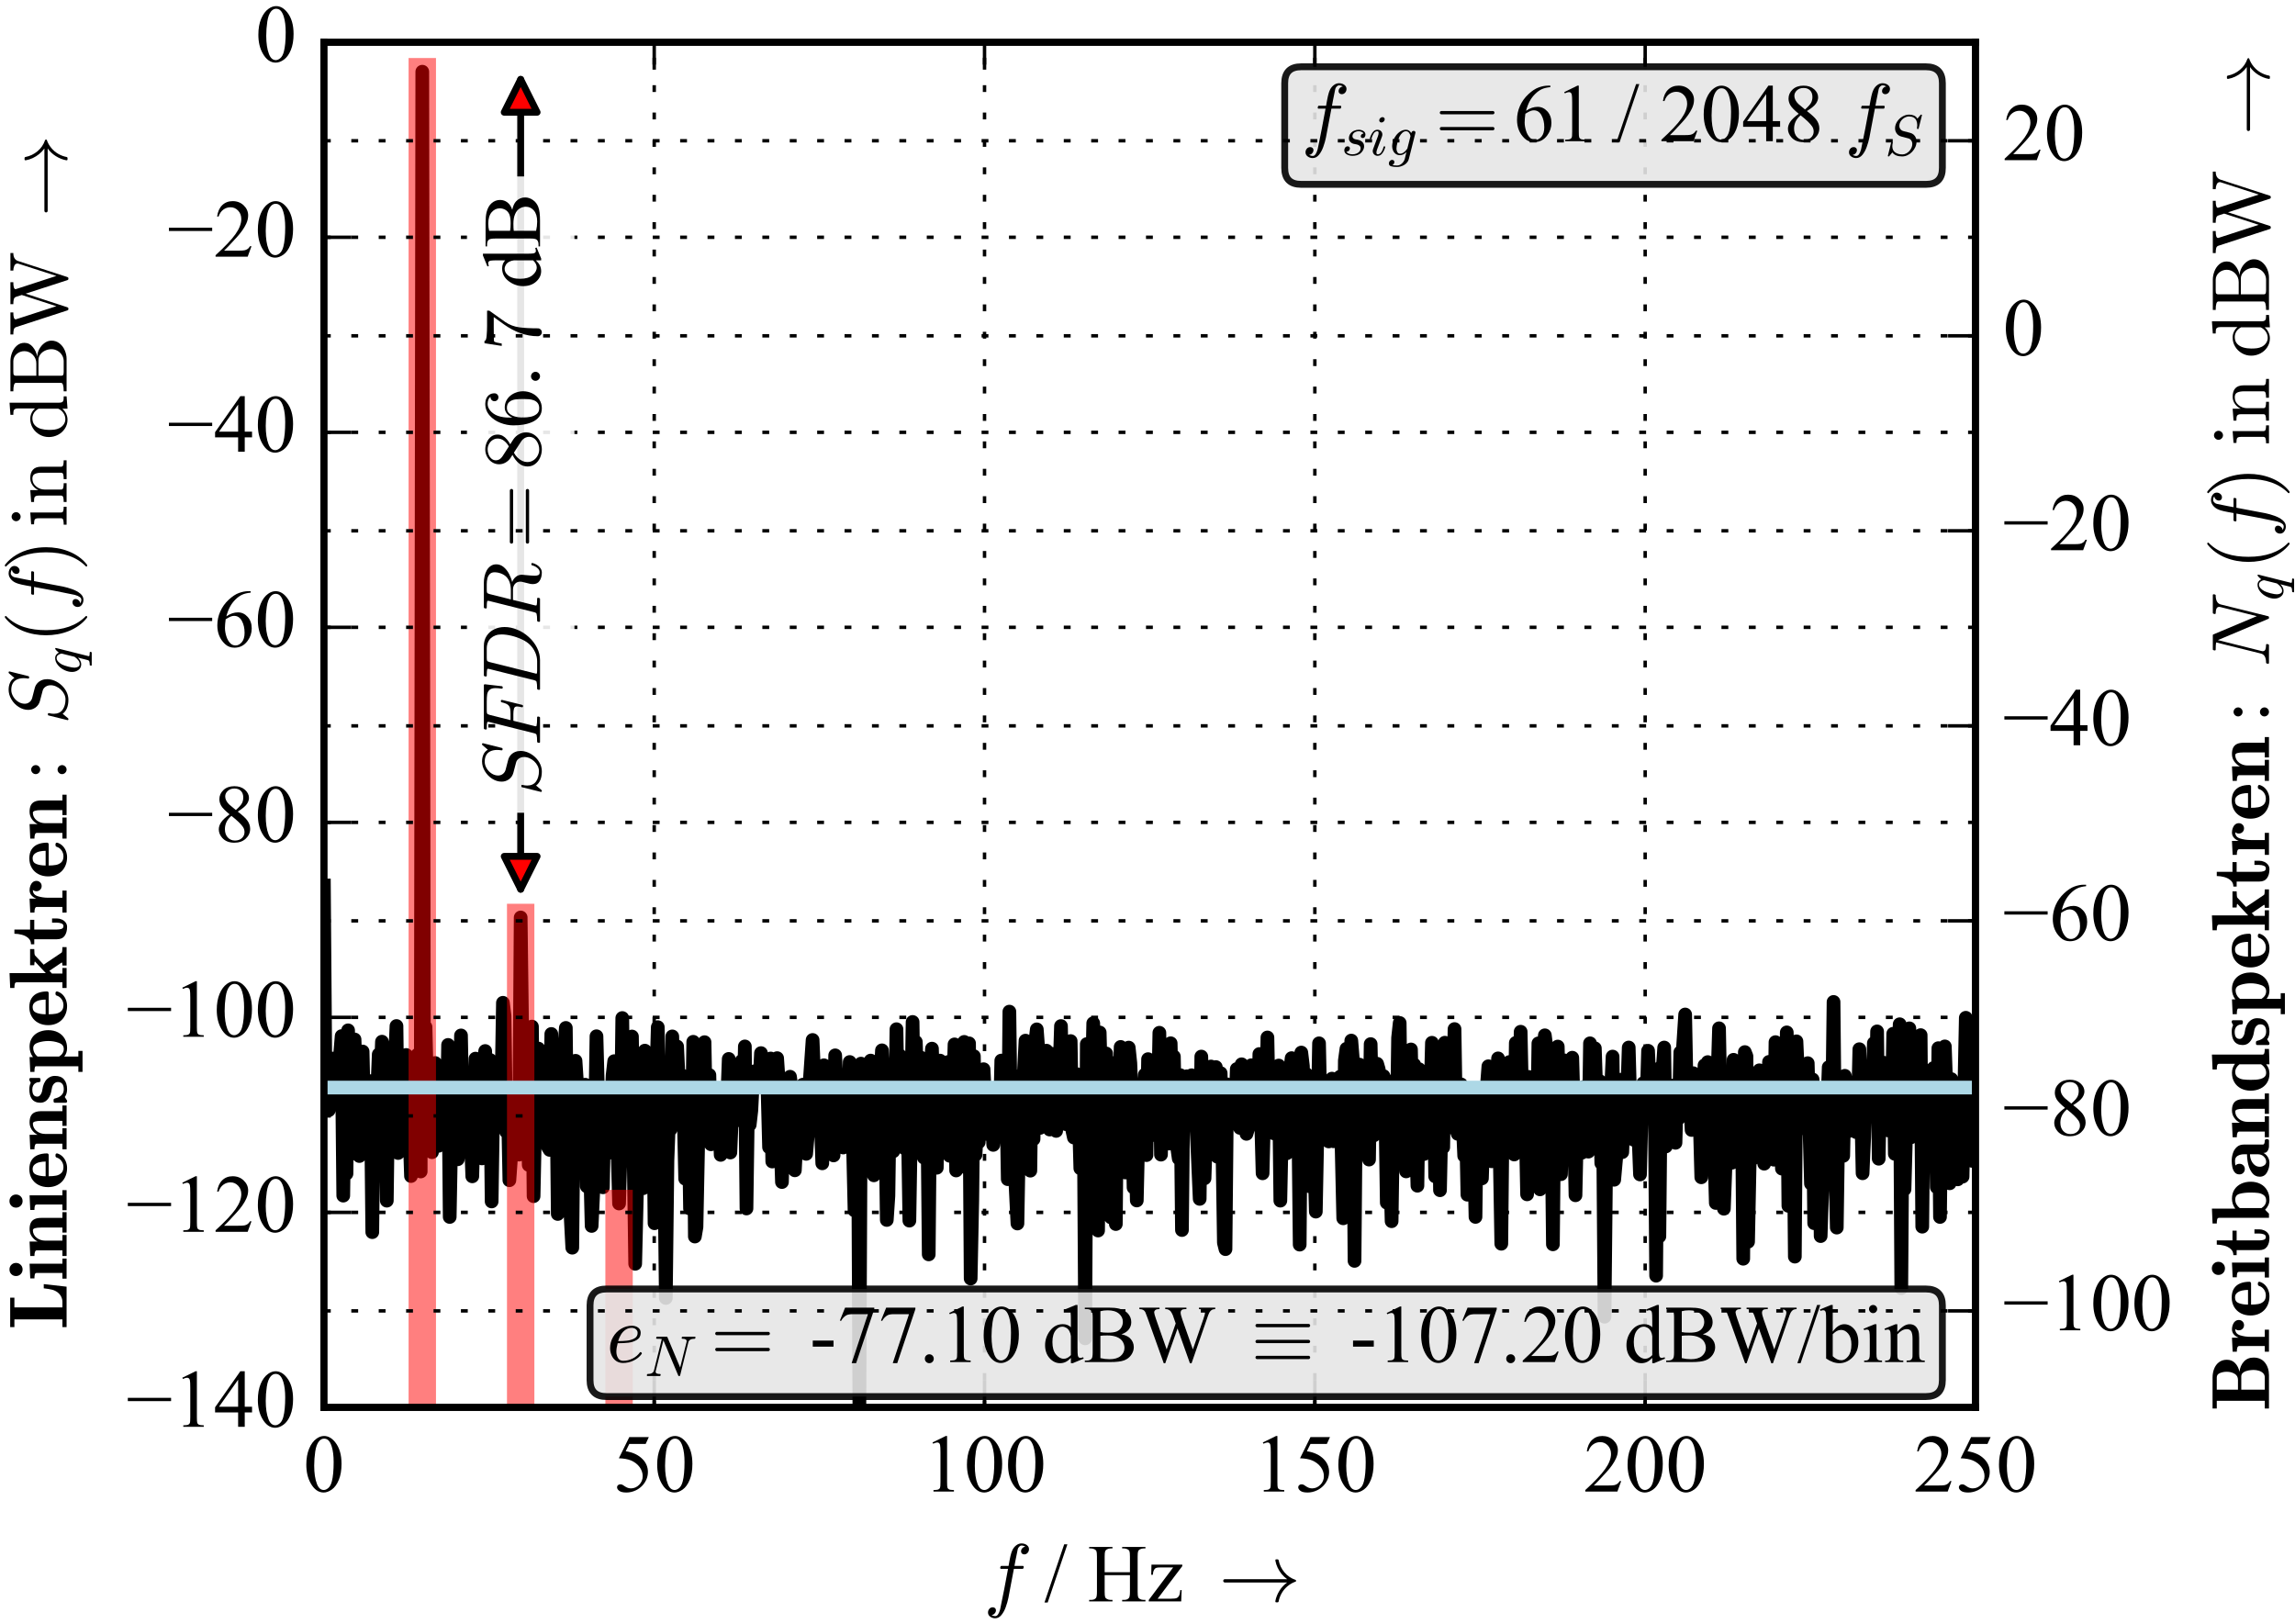 <?xml version="1.0" encoding="utf-8" standalone="no"?>
<!DOCTYPE svg PUBLIC "-//W3C//DTD SVG 1.1//EN"
  "http://www.w3.org/Graphics/SVG/1.1/DTD/svg11.dtd">
<!-- Created with matplotlib (http://matplotlib.org/) -->
<svg height="237pt" version="1.1" viewBox="0 0 335 237" width="335pt" xmlns="http://www.w3.org/2000/svg" xmlns:xlink="http://www.w3.org/1999/xlink">
 <defs>
  <style type="text/css">
*{stroke-linecap:butt;stroke-linejoin:round;stroke-miterlimit:100000;}
  </style>
 </defs>
 <g id="figure_1">
  <g id="patch_1">
   <path d="M 0 237.091 
L 335.64 237.091 
L 335.64 0 
L 0 0 
z
" style="fill:#ffffff;"/>
  </g>
  <g id="axes_1">
   <g id="patch_2">
    <path d="M 47.28 205.431 
L 288.36 205.431 
L 288.36 6.17 
L 47.28 6.17 
z
" style="fill:#ffffff;"/>
   </g>
   <g id="line2d_1">
    <path clip-path="url(#p1abb52be94)" d="M 47.28 129.251 
L 47.515 159.213 
L 47.751 159.76 
L 47.986 162.057 
L 48.222 154.977 
L 48.457 154.506 
L 48.693 158.824 
L 48.928 158.048 
L 49.163 154.373 
L 49.399 160.161 
L 49.634 154.084 
L 49.87 151.231 
L 50.105 174.517 
L 50.341 157.754 
L 50.576 171.311 
L 50.811 150.392 
L 51.047 168.537 
L 51.282 160.745 
L 51.518 165.239 
L 51.753 151.722 
L 52.224 164.412 
L 52.459 168.738 
L 52.695 158.585 
L 52.93 153.48 
L 53.166 163.621 
L 53.401 162.73 
L 53.637 164.942 
L 53.872 157.998 
L 54.107 157.81 
L 54.343 179.849 
L 54.578 158.658 
L 55.049 159.74 
L 55.285 153.902 
L 55.52 158.1 
L 55.755 152.048 
L 55.991 153.17 
L 56.226 157.664 
L 56.462 175.254 
L 56.697 157.335 
L 56.933 156.321 
L 57.168 166.713 
L 57.639 154.906 
L 57.874 149.762 
L 58.11 168.296 
L 58.345 162.043 
L 58.581 163.624 
L 58.816 159.459 
L 59.051 167.476 
L 59.287 153.988 
L 59.522 161.56 
L 59.758 164.643 
L 59.993 171.66 
L 60.229 159.267 
L 60.464 169.705 
L 60.699 158.719 
L 60.935 153.955 
L 61.17 169.122 
L 61.406 170.994 
L 61.641 10.467 
L 61.877 155.477 
L 62.112 149.913 
L 62.347 159.629 
L 62.583 161.24 
L 62.818 157.735 
L 63.054 168.18 
L 63.289 164.516 
L 63.525 155.164 
L 63.76 158.495 
L 63.996 167.253 
L 64.466 164.719 
L 64.702 155.79 
L 64.937 157.984 
L 65.173 166.637 
L 65.408 152.521 
L 65.644 177.631 
L 65.879 165.052 
L 66.114 163.09 
L 66.35 167.386 
L 66.585 159.415 
L 66.821 169.209 
L 67.056 167.089 
L 67.292 151.137 
L 67.527 163.213 
L 67.762 162.692 
L 67.998 159.118 
L 68.233 158.677 
L 68.469 165.031 
L 68.704 165.195 
L 68.94 171.702 
L 69.41 154.522 
L 69.646 163.247 
L 69.881 162.874 
L 70.117 161.513 
L 70.352 169.085 
L 70.588 155.176 
L 70.823 153.411 
L 71.058 164.641 
L 71.294 162.164 
L 71.529 154.711 
L 71.765 175.369 
L 72 160.19 
L 72.236 161.982 
L 72.471 160.355 
L 72.706 159.549 
L 72.942 161.153 
L 73.177 160.445 
L 73.413 146.371 
L 73.648 148.283 
L 73.884 165.182 
L 74.119 160.39 
L 74.354 172.27 
L 74.59 169.003 
L 74.825 161.533 
L 75.061 161.548 
L 75.296 165.578 
L 75.532 163.622 
L 75.767 168.529 
L 76.002 133.918 
L 76.238 152.238 
L 76.709 165.272 
L 76.944 156.276 
L 77.18 170.043 
L 77.415 155.477 
L 77.65 149.845 
L 77.886 174.598 
L 78.121 163.458 
L 78.357 162.997 
L 78.592 153.056 
L 78.828 159.309 
L 79.063 154.236 
L 79.298 156.963 
L 79.534 156.538 
L 79.769 166.018 
L 80.005 167.455 
L 80.24 167.842 
L 80.476 150.923 
L 80.711 163.445 
L 80.946 157.306 
L 81.182 155.447 
L 81.417 177.195 
L 81.653 154.741 
L 81.888 165.871 
L 82.124 156.897 
L 82.594 150.04 
L 82.83 171.115 
L 83.065 158.389 
L 83.301 177.606 
L 83.536 182.118 
L 83.772 159.059 
L 84.007 154.84 
L 84.242 158.383 
L 84.478 165.76 
L 84.713 160.295 
L 84.949 159.989 
L 85.184 160.816 
L 85.42 158.331 
L 85.655 173.164 
L 85.89 165.864 
L 86.126 169.652 
L 86.361 178.943 
L 86.597 173.905 
L 86.832 165.661 
L 87.068 151.257 
L 87.303 160.191 
L 87.538 160.595 
L 87.774 159.461 
L 88.009 173.303 
L 88.245 161.236 
L 88.48 162.742 
L 88.716 168.321 
L 88.951 160.929 
L 89.186 162.378 
L 89.422 156.966 
L 89.657 154.891 
L 89.893 158.786 
L 90.364 175.669 
L 90.599 167.47 
L 90.834 148.596 
L 91.07 168.803 
L 91.305 154.597 
L 91.541 151.491 
L 91.776 163.579 
L 92.012 165.246 
L 92.247 151.294 
L 92.718 184.467 
L 93.424 154.98 
L 93.895 173.43 
L 94.13 153.357 
L 94.366 157.547 
L 94.601 158.617 
L 94.837 162.755 
L 95.072 160.567 
L 95.308 156.221 
L 95.543 178.551 
L 95.779 158.13 
L 96.014 149.929 
L 96.249 164.141 
L 96.485 159.026 
L 96.72 174.595 
L 96.956 168.752 
L 97.191 189.456 
L 97.427 169.391 
L 97.662 163.058 
L 97.897 164.832 
L 98.133 151.279 
L 98.368 161.435 
L 98.604 158.717 
L 98.839 152.751 
L 99.075 157.81 
L 99.31 157.676 
L 99.545 156.958 
L 99.781 161.65 
L 100.016 172.05 
L 100.252 157.388 
L 100.487 160.693 
L 100.723 176.408 
L 100.958 168.287 
L 101.193 152.066 
L 101.429 180.49 
L 101.664 179.099 
L 102.135 155.461 
L 102.371 162.285 
L 102.606 158.79 
L 102.841 152.12 
L 103.077 164.572 
L 103.548 156.918 
L 103.783 167.025 
L 104.019 165.324 
L 104.254 160.198 
L 104.489 164.228 
L 104.725 159.211 
L 104.96 162.039 
L 105.196 168.572 
L 105.431 165.99 
L 105.667 165.967 
L 105.902 158.729 
L 106.137 160.833 
L 106.373 154.564 
L 106.608 168.226 
L 107.079 157.172 
L 107.315 157.781 
L 107.55 156.888 
L 108.021 160.259 
L 108.256 154.859 
L 108.492 163.775 
L 108.727 152.741 
L 108.963 176.394 
L 109.198 159.891 
L 109.433 164.178 
L 109.669 162.107 
L 109.904 157.619 
L 110.14 156.366 
L 110.375 157.632 
L 110.611 156.748 
L 110.846 158.473 
L 111.081 153.717 
L 111.552 156.269 
L 111.788 156.492 
L 112.023 158.436 
L 112.259 167.453 
L 112.494 154.503 
L 112.729 169.539 
L 112.965 159.762 
L 113.2 162.189 
L 113.436 154.452 
L 113.671 157.921 
L 114.142 172.537 
L 114.377 162.779 
L 114.613 163.178 
L 114.848 165.965 
L 115.084 158.257 
L 115.319 157.165 
L 115.555 159.001 
L 115.79 168.426 
L 116.025 170.822 
L 116.496 161.753 
L 116.732 162.468 
L 116.967 159.58 
L 117.203 158.322 
L 117.438 161.303 
L 117.673 168.419 
L 117.909 165.677 
L 118.144 158.599 
L 118.615 151.798 
L 118.851 157.364 
L 119.086 156.523 
L 119.321 158.369 
L 119.557 156.533 
L 120.028 169.802 
L 120.263 155.492 
L 120.734 163.522 
L 120.969 165.267 
L 121.205 164.711 
L 121.44 158.206 
L 121.676 168.651 
L 121.911 154.043 
L 122.147 158.995 
L 122.382 156.947 
L 122.617 156.975 
L 122.853 160.399 
L 123.088 167.494 
L 123.324 164.538 
L 123.559 158.434 
L 123.795 164.272 
L 124.03 155.016 
L 124.265 156.436 
L 124.736 176.685 
L 124.972 175.351 
L 125.207 155.911 
L 125.443 205.431 
L 125.678 155.252 
L 125.913 169.751 
L 126.149 164.901 
L 126.384 157.694 
L 126.62 157.91 
L 126.855 158.645 
L 127.091 154.808 
L 127.561 171.554 
L 127.797 156.981 
L 128.032 165.892 
L 128.739 153.311 
L 128.974 158.887 
L 129.21 161.153 
L 129.445 178.069 
L 129.68 174.553 
L 129.916 158.217 
L 130.151 157.843 
L 130.387 168.05 
L 130.622 164.971 
L 130.858 150.227 
L 131.093 163.566 
L 131.328 154.036 
L 131.564 155.363 
L 132.035 167.612 
L 132.27 162.054 
L 132.506 163.631 
L 132.741 178.169 
L 133.212 149.169 
L 133.447 165.855 
L 133.683 152.08 
L 134.154 165.402 
L 134.389 154.358 
L 134.624 159.849 
L 134.86 168.973 
L 135.095 160.175 
L 135.331 159.092 
L 135.566 183.094 
L 135.802 157.069 
L 136.037 153.064 
L 136.272 160.603 
L 136.508 162.927 
L 136.743 170.448 
L 136.979 157.802 
L 137.214 154.811 
L 137.45 164.971 
L 137.685 157.188 
L 137.92 157.2 
L 138.156 158.767 
L 138.391 155.017 
L 138.627 168.705 
L 138.862 162.179 
L 139.098 160.636 
L 139.333 152.446 
L 139.568 170.847 
L 140.039 155.73 
L 140.51 168.051 
L 140.746 152.081 
L 140.981 170.387 
L 141.216 169.014 
L 141.452 152.291 
L 141.687 186.625 
L 141.923 175.136 
L 142.158 154.163 
L 142.394 168.558 
L 142.629 164.558 
L 142.864 166.719 
L 143.1 161.047 
L 143.335 164.548 
L 143.571 156.067 
L 144.042 165.514 
L 144.512 161.851 
L 144.748 161.901 
L 144.983 167.112 
L 145.219 164.685 
L 145.454 158.913 
L 145.69 160.354 
L 145.925 164.92 
L 146.16 154.805 
L 146.396 158.092 
L 146.631 157.872 
L 146.867 158.572 
L 147.102 172.116 
L 147.338 147.662 
L 147.573 165.694 
L 147.808 156.879 
L 148.044 169.04 
L 148.515 178.588 
L 148.75 165.345 
L 148.986 165.948 
L 149.692 151.898 
L 149.927 169.019 
L 150.163 165.394 
L 150.398 170.874 
L 150.634 153.066 
L 150.869 166.271 
L 151.104 152.301 
L 151.34 150.25 
L 151.575 153.411 
L 151.811 164.632 
L 152.046 162.544 
L 152.282 155.155 
L 152.517 156.444 
L 152.752 153.361 
L 152.988 154.31 
L 153.223 164.872 
L 153.459 153.803 
L 153.694 163.544 
L 153.93 160.184 
L 154.165 165.072 
L 154.4 154.107 
L 154.636 157.018 
L 154.871 149.765 
L 155.107 161.197 
L 155.578 164.084 
L 155.813 152.011 
L 156.048 160.376 
L 156.284 151.961 
L 156.519 164.942 
L 156.755 166.039 
L 156.99 157.409 
L 157.226 156.803 
L 157.461 162.089 
L 157.696 170.536 
L 157.932 166.026 
L 158.167 159.098 
L 158.403 195.349 
L 158.638 152.398 
L 159.109 171.141 
L 159.58 149.354 
L 159.815 156.689 
L 160.051 157.67 
L 160.286 179.612 
L 160.522 150.705 
L 160.757 159.718 
L 160.993 154.812 
L 161.228 171.402 
L 161.463 153.769 
L 161.699 168.301 
L 161.934 166.307 
L 162.17 177.701 
L 162.405 156.56 
L 162.641 158.819 
L 162.876 178.667 
L 163.111 154.969 
L 163.347 161.191 
L 163.582 152.816 
L 163.818 156.487 
L 164.289 171.141 
L 164.759 152.914 
L 164.995 155.173 
L 165.23 161.069 
L 165.466 173.337 
L 165.701 164.44 
L 165.937 175.227 
L 166.172 165.029 
L 166.407 161.347 
L 166.643 160.877 
L 166.878 161.313 
L 167.114 156.861 
L 167.349 168.604 
L 167.585 154.597 
L 167.82 165.864 
L 168.055 158.526 
L 168.291 163.221 
L 168.526 165.131 
L 168.762 155.556 
L 168.997 162.932 
L 169.233 150.746 
L 169.468 168.536 
L 169.703 158.02 
L 169.939 160.639 
L 170.41 153.488 
L 170.645 166.918 
L 170.881 152.278 
L 171.116 162.217 
L 171.351 154.225 
L 171.587 165.764 
L 172.058 169.101 
L 172.293 156.939 
L 172.529 179.54 
L 172.764 157.218 
L 172.999 158.291 
L 173.235 157.1 
L 173.47 163.574 
L 173.941 156.951 
L 174.177 159.489 
L 174.412 163.861 
L 174.647 164.322 
L 175.118 174.994 
L 175.354 154.221 
L 175.825 171.995 
L 176.295 157.929 
L 176.531 159.047 
L 176.766 155.673 
L 177.002 163.095 
L 177.237 155.857 
L 177.473 155.753 
L 177.708 168.848 
L 177.943 160.041 
L 178.179 156.64 
L 178.414 166.023 
L 178.65 181.394 
L 178.885 182.328 
L 179.121 158.282 
L 179.827 160.533 
L 180.062 162.717 
L 180.298 162.984 
L 180.533 156.039 
L 180.769 156.72 
L 181.004 164.636 
L 181.239 155.348 
L 181.475 161.802 
L 181.71 161.726 
L 181.946 165.5 
L 182.181 164.726 
L 182.417 162.276 
L 182.652 155.488 
L 182.887 158.057 
L 183.123 156.401 
L 183.358 162.251 
L 183.594 164.164 
L 183.829 153.848 
L 184.3 171.26 
L 184.535 161.887 
L 184.771 164.078 
L 185.006 151.433 
L 185.242 163.741 
L 185.477 157.365 
L 185.713 155.659 
L 185.948 165.431 
L 186.183 160.927 
L 186.419 162.955 
L 186.654 155.532 
L 186.89 175.252 
L 187.125 164.065 
L 187.596 156.324 
L 187.831 168.337 
L 188.067 167.192 
L 188.302 156.575 
L 188.538 154.449 
L 189.009 167.434 
L 189.244 157.589 
L 189.479 160.578 
L 189.715 181.671 
L 189.95 153.635 
L 190.186 155.61 
L 190.421 170.196 
L 190.657 156.759 
L 191.127 173.147 
L 191.598 159.206 
L 192.069 176.853 
L 192.54 152.287 
L 192.776 163.422 
L 193.011 158.499 
L 193.246 162.321 
L 193.482 157.93 
L 193.717 160.604 
L 193.953 166.607 
L 194.188 158.573 
L 194.424 157.443 
L 194.659 166.584 
L 195.13 157.701 
L 195.365 158.029 
L 195.601 157.167 
L 196.072 177.828 
L 196.307 154.805 
L 196.542 153.08 
L 196.778 166.946 
L 197.249 151.887 
L 197.484 154.784 
L 197.72 184.042 
L 197.955 157.287 
L 198.19 161.805 
L 198.426 155.392 
L 198.661 159.393 
L 198.897 167.082 
L 199.132 168.073 
L 199.368 161.259 
L 199.603 166.648 
L 199.838 169.254 
L 200.074 152.401 
L 200.309 163.103 
L 200.545 165.725 
L 200.78 155.319 
L 201.016 155.271 
L 201.251 156.082 
L 201.486 157.915 
L 201.722 164.828 
L 201.957 157.074 
L 202.193 159.961 
L 202.428 175.547 
L 202.664 160.961 
L 203.134 178.253 
L 203.37 162.328 
L 203.605 157.636 
L 203.841 168.248 
L 204.076 151.495 
L 204.312 149.317 
L 204.547 168.731 
L 204.782 161.396 
L 205.018 165.184 
L 205.253 170.981 
L 205.489 157.769 
L 205.724 170.816 
L 205.96 153.182 
L 206.195 164.202 
L 206.43 155.4 
L 206.901 173.073 
L 207.137 156.06 
L 207.372 161.457 
L 207.608 160.638 
L 207.843 168.455 
L 208.078 158.593 
L 208.314 160.551 
L 208.549 156.535 
L 208.785 161.126 
L 209.02 152.207 
L 209.256 154.529 
L 209.491 171.708 
L 209.726 158.338 
L 209.962 154.547 
L 210.197 173.731 
L 210.433 162.384 
L 210.668 167.47 
L 210.904 152.2 
L 211.139 164.716 
L 211.374 161.115 
L 211.61 153.679 
L 211.845 161.547 
L 212.081 163.28 
L 212.316 150.207 
L 212.552 164.794 
L 212.787 165.501 
L 213.022 163.784 
L 213.258 158.274 
L 213.729 168.716 
L 213.964 162.919 
L 214.2 174.384 
L 214.906 159.24 
L 215.141 166.425 
L 215.377 177.625 
L 215.612 159.988 
L 215.848 167.888 
L 216.083 165.128 
L 216.318 172.004 
L 216.554 164.941 
L 217.26 155.635 
L 217.496 158.654 
L 217.731 169.506 
L 217.966 161.856 
L 218.202 162.3 
L 218.437 160.488 
L 218.673 154.486 
L 219.144 181.542 
L 219.379 158.916 
L 219.85 162.459 
L 220.085 166.937 
L 220.321 155.019 
L 220.556 155.075 
L 220.792 160.415 
L 221.027 168.515 
L 221.262 152.225 
L 221.498 154.591 
L 221.733 161.825 
L 221.969 150.597 
L 222.204 161.514 
L 222.44 159.809 
L 222.675 162.94 
L 222.91 174.331 
L 223.146 157.192 
L 223.381 164.694 
L 223.617 164.533 
L 223.852 160.995 
L 224.088 160.747 
L 224.323 168.314 
L 224.559 152.293 
L 224.794 173.603 
L 225.265 153.937 
L 225.5 151.119 
L 225.971 154.821 
L 226.207 165.131 
L 226.442 160.672 
L 226.677 181.626 
L 226.913 158.732 
L 227.148 158.48 
L 227.384 152.76 
L 227.855 171.389 
L 228.325 154.775 
L 228.561 161.699 
L 228.796 158.983 
L 229.032 158.477 
L 229.267 155.226 
L 229.503 154.387 
L 229.738 162.43 
L 229.973 174.466 
L 230.209 163.797 
L 230.444 166.397 
L 230.68 166.799 
L 230.915 168.25 
L 231.151 158.668 
L 231.386 159.496 
L 231.621 167.208 
L 231.857 168.097 
L 232.092 152.286 
L 232.328 161.277 
L 232.799 153.011 
L 233.034 160.072 
L 233.269 159.243 
L 233.505 157.803 
L 233.74 169.785 
L 233.976 161.344 
L 234.211 192.191 
L 234.447 169.421 
L 234.682 160.637 
L 234.917 160.186 
L 235.153 159.355 
L 235.388 154.223 
L 235.624 172.201 
L 236.095 166.941 
L 236.33 159.369 
L 236.565 157.602 
L 236.801 168.172 
L 237.036 161.652 
L 237.272 161.191 
L 237.507 160.037 
L 237.743 152.898 
L 237.978 161.377 
L 238.213 159.249 
L 238.449 166.358 
L 238.684 159.968 
L 238.92 159.282 
L 239.391 171.429 
L 239.626 161.891 
L 239.861 158.108 
L 240.097 158.352 
L 240.332 161.432 
L 240.568 153.376 
L 240.803 158.825 
L 241.039 158.849 
L 241.274 157.039 
L 241.509 156.153 
L 241.745 186.203 
L 241.98 156.97 
L 242.216 180.473 
L 242.451 155.738 
L 242.687 156.352 
L 242.922 152.902 
L 243.157 167.343 
L 243.628 164.462 
L 243.864 164.339 
L 244.099 160.471 
L 244.335 158.434 
L 244.57 166.807 
L 244.805 158.231 
L 245.041 163.243 
L 245.276 153.594 
L 245.512 155.34 
L 245.983 148.081 
L 246.218 160.288 
L 246.453 162.567 
L 246.689 160.585 
L 246.924 164.935 
L 247.16 156.649 
L 247.395 161.108 
L 247.631 158.409 
L 247.866 163.715 
L 248.101 163.214 
L 248.337 171.842 
L 248.808 155.5 
L 249.043 168.652 
L 249.279 155.03 
L 249.985 161.846 
L 250.22 167.152 
L 250.456 175.591 
L 250.691 157.817 
L 250.927 150.095 
L 251.162 162.151 
L 251.397 160.745 
L 251.633 176.43 
L 252.104 163.868 
L 252.339 163.934 
L 252.575 168.103 
L 252.81 169.714 
L 253.045 154.693 
L 253.281 168.177 
L 253.752 157.068 
L 253.987 161.261 
L 254.223 156.153 
L 254.458 183.73 
L 254.693 153.566 
L 254.929 154.17 
L 255.164 181.253 
L 255.635 157.543 
L 255.871 169.118 
L 256.106 160.102 
L 256.342 162.141 
L 256.577 160.134 
L 256.812 156.226 
L 257.048 166.185 
L 257.283 166.906 
L 257.519 169.857 
L 257.754 168.549 
L 258.225 154.995 
L 258.46 157.11 
L 258.931 169.271 
L 259.167 152.116 
L 259.402 159.489 
L 259.638 159.48 
L 259.873 161.896 
L 260.108 170.578 
L 260.344 160.437 
L 260.579 169.61 
L 260.815 150.692 
L 261.05 176.01 
L 261.286 156.976 
L 261.521 158.686 
L 261.756 158.591 
L 261.992 183.423 
L 262.227 151.999 
L 262.463 157.206 
L 263.169 164.683 
L 263.404 159.631 
L 263.64 163.65 
L 263.875 155.186 
L 264.346 172.771 
L 264.582 157.56 
L 264.817 178.544 
L 265.052 164.766 
L 265.288 159.266 
L 265.523 159.985 
L 265.759 180.424 
L 265.994 173.409 
L 266.23 161.254 
L 266.465 163.121 
L 266.7 162.326 
L 266.936 155.772 
L 267.171 164.806 
L 267.407 164.64 
L 267.642 146.247 
L 267.878 169.543 
L 268.113 179.184 
L 268.348 163.183 
L 268.819 157.53 
L 269.055 168.715 
L 269.29 157.029 
L 269.526 162.982 
L 269.761 165.143 
L 269.996 163.264 
L 270.232 157.996 
L 270.467 162.648 
L 270.703 159.307 
L 270.938 165.248 
L 271.174 163.071 
L 271.409 153.145 
L 271.644 159.73 
L 271.88 171.254 
L 272.115 165.957 
L 272.351 156.639 
L 272.586 160.607 
L 272.822 159.666 
L 273.057 162.364 
L 273.292 161.639 
L 273.528 152.261 
L 273.763 163.164 
L 273.999 150.547 
L 274.234 169.133 
L 274.47 155.256 
L 274.705 158.726 
L 274.94 155.118 
L 275.176 159.277 
L 275.411 157.124 
L 275.647 165.007 
L 275.882 163.322 
L 276.118 163.752 
L 276.353 150.89 
L 276.588 168.424 
L 276.824 152.87 
L 277.059 159.509 
L 277.295 149.505 
L 277.53 188.018 
L 277.766 155.256 
L 278.001 173.593 
L 278.236 164.967 
L 278.472 151.962 
L 278.707 150.102 
L 278.943 166.011 
L 279.414 154.558 
L 279.649 160.682 
L 279.884 162.946 
L 280.12 153.289 
L 280.355 151.092 
L 280.591 179.051 
L 280.826 156.12 
L 281.062 164.216 
L 281.297 160.688 
L 281.768 158.269 
L 282.239 155.896 
L 282.474 159.954 
L 282.71 173.291 
L 282.945 152.994 
L 283.18 177.632 
L 283.416 157.819 
L 283.651 153.624 
L 283.887 152.738 
L 284.593 172.716 
L 284.828 157.506 
L 285.064 164.121 
L 285.299 158.281 
L 285.535 159.835 
L 285.77 172.143 
L 286.006 169.393 
L 286.241 164.93 
L 286.476 171.749 
L 286.947 148.559 
L 287.183 150.673 
L 287.418 161.207 
L 287.654 160.791 
L 287.889 169.448 
L 288.125 160.108 
L 288.125 160.108 
" style="fill:none;stroke:#000000;stroke-linecap:square;stroke-width:2.0;"/>
   </g>
   <g id="line2d_2">
    <path clip-path="url(#p1abb52be94)" d="M 61.641 205.431 
L 61.641 10.467 
" style="fill:none;opacity:0.5;stroke:#ff0000;stroke-linecap:square;stroke-width:4.0;"/>
   </g>
   <g id="line2d_3">
    <path clip-path="url(#p1abb52be94)" d="M 76.002 205.431 
L 76.002 133.918 
" style="fill:none;opacity:0.5;stroke:#ff0000;stroke-linecap:square;stroke-width:4.0;"/>
   </g>
   <g id="line2d_4">
    <path clip-path="url(#p1abb52be94)" d="M 90.364 205.431 
L 90.364 175.669 
" style="fill:none;opacity:0.5;stroke:#ff0000;stroke-linecap:square;stroke-width:4.0;"/>
   </g>
   <g id="line2d_5">
    <path clip-path="url(#p1abb52be94)" d="M 47.28 158.747 
L 288.36 158.747 
" style="fill:none;stroke:#add8e6;stroke-linecap:square;stroke-width:2.0;"/>
   </g>
   <g id="patch_3">
    <path d="M 288.36 205.431 
L 288.36 6.17 
" style="fill:none;stroke:#000000;stroke-linecap:square;stroke-linejoin:miter;"/>
   </g>
   <g id="patch_4">
    <path d="M 47.28 205.431 
L 47.28 6.17 
" style="fill:none;stroke:#000000;stroke-linecap:square;stroke-linejoin:miter;"/>
   </g>
   <g id="patch_5">
    <path d="M 47.28 6.17 
L 288.36 6.17 
" style="fill:none;stroke:#000000;stroke-linecap:square;stroke-linejoin:miter;"/>
   </g>
   <g id="patch_6">
    <path d="M 47.28 205.431 
L 288.36 205.431 
" style="fill:none;stroke:#000000;stroke-linecap:square;stroke-linejoin:miter;"/>
   </g>
   <g id="matplotlib.axis_1">
    <g id="xtick_1">
     <g id="line2d_6">
      <path clip-path="url(#p1abb52be94)" d="M 47.28 205.431 
L 47.28 6.17 
" style="fill:none;stroke:#000000;stroke-dasharray:1,3;stroke-dashoffset:0.0;stroke-width:0.5;"/>
     </g>
     <g id="line2d_7">
      <defs>
       <path d="M 0 0 
L 0 -4 
" id="m56e48a26fb" style="stroke:#000000;stroke-width:0.5;"/>
      </defs>
      <g>
       <use style="stroke:#000000;stroke-width:0.5;" x="47.28" xlink:href="#m56e48a26fb" y="205.431"/>
      </g>
     </g>
     <g id="line2d_8">
      <defs>
       <path d="M 0 0 
L 0 4 
" id="md4be12555a" style="stroke:#000000;stroke-width:0.5;"/>
      </defs>
      <g>
       <use style="stroke:#000000;stroke-width:0.5;" x="47.28" xlink:href="#md4be12555a" y="6.17"/>
      </g>
     </g>
     <g id="text_1">
      <!-- $\mathdefault{0}$ -->
      <defs>
       <path d="M 3.609 32.719 
Q 3.609 44.047 7.031 52.219 
Q 10.453 60.406 16.109 64.406 
Q 20.516 67.578 25.203 67.578 
Q 32.812 67.578 38.875 59.812 
Q 46.438 50.203 46.438 33.734 
Q 46.438 22.219 43.109 14.156 
Q 39.797 6.109 34.641 2.469 
Q 29.5 -1.172 24.703 -1.172 
Q 15.234 -1.172 8.938 10.016 
Q 3.609 19.438 3.609 32.719 
M 13.188 31.5 
Q 13.188 17.828 16.547 9.188 
Q 19.344 1.906 24.859 1.906 
Q 27.484 1.906 30.312 4.266 
Q 33.156 6.641 34.625 12.203 
Q 36.859 20.609 36.859 35.891 
Q 36.859 47.219 34.516 54.781 
Q 32.766 60.406 29.984 62.75 
Q 27.984 64.359 25.141 64.359 
Q 21.828 64.359 19.234 61.375 
Q 15.719 57.328 14.453 48.625 
Q 13.188 39.938 13.188 31.5 
" id="TimesNewRomanPSMT-30"/>
      </defs>
      <g transform="translate(44.28 217.764)scale(0.12 -0.12)">
       <use transform="translate(0.0 0.422)" xlink:href="#TimesNewRomanPSMT-30"/>
      </g>
     </g>
    </g>
    <g id="xtick_2">
     <g id="line2d_9">
      <path clip-path="url(#p1abb52be94)" d="M 95.496 205.431 
L 95.496 6.17 
" style="fill:none;stroke:#000000;stroke-dasharray:1,3;stroke-dashoffset:0.0;stroke-width:0.5;"/>
     </g>
     <g id="line2d_10">
      <g>
       <use style="stroke:#000000;stroke-width:0.5;" x="95.496" xlink:href="#m56e48a26fb" y="205.431"/>
      </g>
     </g>
     <g id="line2d_11">
      <g>
       <use style="stroke:#000000;stroke-width:0.5;" x="95.496" xlink:href="#md4be12555a" y="6.17"/>
      </g>
     </g>
     <g id="text_2">
      <!-- $\mathdefault{50}$ -->
      <defs>
       <path d="M 43.406 66.219 
L 39.594 57.906 
L 19.672 57.906 
L 15.328 49.031 
Q 28.266 47.125 35.844 39.406 
Q 42.328 32.766 42.328 23.781 
Q 42.328 18.562 40.203 14.109 
Q 38.094 9.672 34.859 6.547 
Q 31.641 3.422 27.688 1.516 
Q 22.078 -1.172 16.156 -1.172 
Q 10.203 -1.172 7.484 0.844 
Q 4.781 2.875 4.781 5.328 
Q 4.781 6.688 5.906 7.734 
Q 7.031 8.797 8.734 8.797 
Q 10.016 8.797 10.969 8.406 
Q 11.922 8.016 14.203 6.391 
Q 17.875 3.859 21.625 3.859 
Q 27.344 3.859 31.656 8.172 
Q 35.984 12.5 35.984 18.703 
Q 35.984 24.703 32.125 29.906 
Q 28.266 35.109 21.484 37.938 
Q 16.156 40.141 6.984 40.484 
L 19.672 66.219 
z
" id="TimesNewRomanPSMT-35"/>
      </defs>
      <g transform="translate(89.496 217.764)scale(0.12 -0.12)">
       <use transform="translate(0.0 0.422)" xlink:href="#TimesNewRomanPSMT-35"/>
       <use transform="translate(50.0 0.422)" xlink:href="#TimesNewRomanPSMT-30"/>
      </g>
     </g>
    </g>
    <g id="xtick_3">
     <g id="line2d_12">
      <path clip-path="url(#p1abb52be94)" d="M 143.712 205.431 
L 143.712 6.17 
" style="fill:none;stroke:#000000;stroke-dasharray:1,3;stroke-dashoffset:0.0;stroke-width:0.5;"/>
     </g>
     <g id="line2d_13">
      <g>
       <use style="stroke:#000000;stroke-width:0.5;" x="143.712" xlink:href="#m56e48a26fb" y="205.431"/>
      </g>
     </g>
     <g id="line2d_14">
      <g>
       <use style="stroke:#000000;stroke-width:0.5;" x="143.712" xlink:href="#md4be12555a" y="6.17"/>
      </g>
     </g>
     <g id="text_3">
      <!-- $\mathdefault{100}$ -->
      <defs>
       <path d="M 11.719 59.719 
L 27.828 67.578 
L 29.438 67.578 
L 29.438 11.672 
Q 29.438 6.109 29.906 4.734 
Q 30.375 3.375 31.828 2.641 
Q 33.297 1.906 37.797 1.812 
L 37.797 0 
L 12.891 0 
L 12.891 1.812 
Q 17.578 1.906 18.938 2.609 
Q 20.312 3.328 20.844 4.516 
Q 21.391 5.719 21.391 11.672 
L 21.391 47.406 
Q 21.391 54.641 20.906 56.688 
Q 20.562 58.25 19.656 58.984 
Q 18.75 59.719 17.484 59.719 
Q 15.672 59.719 12.453 58.203 
z
" id="TimesNewRomanPSMT-31"/>
      </defs>
      <g transform="translate(134.712 217.764)scale(0.12 -0.12)">
       <use transform="translate(0.0 0.422)" xlink:href="#TimesNewRomanPSMT-31"/>
       <use transform="translate(50.0 0.422)" xlink:href="#TimesNewRomanPSMT-30"/>
       <use transform="translate(100.0 0.422)" xlink:href="#TimesNewRomanPSMT-30"/>
      </g>
     </g>
    </g>
    <g id="xtick_4">
     <g id="line2d_15">
      <path clip-path="url(#p1abb52be94)" d="M 191.928 205.431 
L 191.928 6.17 
" style="fill:none;stroke:#000000;stroke-dasharray:1,3;stroke-dashoffset:0.0;stroke-width:0.5;"/>
     </g>
     <g id="line2d_16">
      <g>
       <use style="stroke:#000000;stroke-width:0.5;" x="191.928" xlink:href="#m56e48a26fb" y="205.431"/>
      </g>
     </g>
     <g id="line2d_17">
      <g>
       <use style="stroke:#000000;stroke-width:0.5;" x="191.928" xlink:href="#md4be12555a" y="6.17"/>
      </g>
     </g>
     <g id="text_4">
      <!-- $\mathdefault{150}$ -->
      <g transform="translate(182.928 217.764)scale(0.12 -0.12)">
       <use transform="translate(0.0 0.422)" xlink:href="#TimesNewRomanPSMT-31"/>
       <use transform="translate(50.0 0.422)" xlink:href="#TimesNewRomanPSMT-35"/>
       <use transform="translate(100.0 0.422)" xlink:href="#TimesNewRomanPSMT-30"/>
      </g>
     </g>
    </g>
    <g id="xtick_5">
     <g id="line2d_18">
      <path clip-path="url(#p1abb52be94)" d="M 240.144 205.431 
L 240.144 6.17 
" style="fill:none;stroke:#000000;stroke-dasharray:1,3;stroke-dashoffset:0.0;stroke-width:0.5;"/>
     </g>
     <g id="line2d_19">
      <g>
       <use style="stroke:#000000;stroke-width:0.5;" x="240.144" xlink:href="#m56e48a26fb" y="205.431"/>
      </g>
     </g>
     <g id="line2d_20">
      <g>
       <use style="stroke:#000000;stroke-width:0.5;" x="240.144" xlink:href="#md4be12555a" y="6.17"/>
      </g>
     </g>
     <g id="text_5">
      <!-- $\mathdefault{200}$ -->
      <defs>
       <path d="M 45.844 12.75 
L 41.219 0 
L 2.156 0 
L 2.156 1.812 
Q 19.391 17.531 26.422 27.484 
Q 33.453 37.453 33.453 45.703 
Q 33.453 52 29.594 56.047 
Q 25.734 60.109 20.359 60.109 
Q 15.484 60.109 11.594 57.25 
Q 7.719 54.391 5.859 48.875 
L 4.047 48.875 
Q 5.281 57.906 10.328 62.734 
Q 15.375 67.578 22.953 67.578 
Q 31 67.578 36.391 62.406 
Q 41.797 57.234 41.797 50.203 
Q 41.797 45.172 39.453 40.141 
Q 35.844 32.234 27.734 23.391 
Q 15.578 10.109 12.547 7.375 
L 29.828 7.375 
Q 35.109 7.375 37.234 7.766 
Q 39.359 8.156 41.062 9.344 
Q 42.781 10.547 44.047 12.75 
z
" id="TimesNewRomanPSMT-32"/>
      </defs>
      <g transform="translate(231.144 217.764)scale(0.12 -0.12)">
       <use transform="translate(0.0 0.422)" xlink:href="#TimesNewRomanPSMT-32"/>
       <use transform="translate(50.0 0.422)" xlink:href="#TimesNewRomanPSMT-30"/>
       <use transform="translate(100.0 0.422)" xlink:href="#TimesNewRomanPSMT-30"/>
      </g>
     </g>
    </g>
    <g id="xtick_6">
     <g id="line2d_21">
      <path clip-path="url(#p1abb52be94)" d="M 288.36 205.431 
L 288.36 6.17 
" style="fill:none;stroke:#000000;stroke-dasharray:1,3;stroke-dashoffset:0.0;stroke-width:0.5;"/>
     </g>
     <g id="line2d_22">
      <g>
       <use style="stroke:#000000;stroke-width:0.5;" x="288.36" xlink:href="#m56e48a26fb" y="205.431"/>
      </g>
     </g>
     <g id="line2d_23">
      <g>
       <use style="stroke:#000000;stroke-width:0.5;" x="288.36" xlink:href="#md4be12555a" y="6.17"/>
      </g>
     </g>
     <g id="text_6">
      <!-- $\mathdefault{250}$ -->
      <g transform="translate(279.36 217.764)scale(0.12 -0.12)">
       <use transform="translate(0.0 0.422)" xlink:href="#TimesNewRomanPSMT-32"/>
       <use transform="translate(50.0 0.422)" xlink:href="#TimesNewRomanPSMT-35"/>
       <use transform="translate(100.0 0.422)" xlink:href="#TimesNewRomanPSMT-30"/>
      </g>
     </g>
    </g>
    <g id="text_7">
     <!-- $f$ / Hz $\rightarrow$ -->
     <defs>
      <path d="M 28.031 69.438 
L 4.047 -1.375 
L 0.141 -1.375 
L 24.125 69.438 
z
" id="TimesNewRomanPSMT-2f"/>
      <path id="TimesNewRomanPSMT-20"/>
      <path d="M 20.562 35.5 
L 51.312 35.5 
L 51.312 54.438 
Q 51.312 59.516 50.688 61.141 
Q 50.203 62.359 48.641 63.234 
Q 46.531 64.406 44.188 64.406 
L 41.844 64.406 
L 41.844 66.219 
L 70.172 66.219 
L 70.172 64.406 
L 67.828 64.406 
Q 65.484 64.406 63.375 63.281 
Q 61.812 62.5 61.25 60.906 
Q 60.688 59.328 60.688 54.438 
L 60.688 11.719 
Q 60.688 6.688 61.328 5.078 
Q 61.812 3.859 63.328 2.984 
Q 65.484 1.812 67.828 1.812 
L 70.172 1.812 
L 70.172 0 
L 41.844 0 
L 41.844 1.812 
L 44.188 1.812 
Q 48.25 1.812 50.094 4.203 
Q 51.312 5.766 51.312 11.719 
L 51.312 31.891 
L 20.562 31.891 
L 20.562 11.719 
Q 20.562 6.688 21.188 5.078 
Q 21.688 3.859 23.25 2.984 
Q 25.344 1.812 27.688 1.812 
L 30.078 1.812 
L 30.078 0 
L 1.703 0 
L 1.703 1.812 
L 4.047 1.812 
Q 8.156 1.812 10.016 4.203 
Q 11.188 5.766 11.188 11.719 
L 11.188 54.438 
Q 11.188 59.516 10.547 61.141 
Q 10.062 62.359 8.547 63.234 
Q 6.391 64.406 4.047 64.406 
L 1.703 64.406 
L 1.703 66.219 
L 30.078 66.219 
L 30.078 64.406 
L 27.688 64.406 
Q 25.344 64.406 23.25 63.281 
Q 21.734 62.5 21.141 60.906 
Q 20.562 59.328 20.562 54.438 
z
" id="TimesNewRomanPSMT-48"/>
      <path d="M 7.516 23 
Q 6.688 23 6.141 23.625 
Q 5.609 24.266 5.609 25 
Q 5.609 25.734 6.141 26.359 
Q 6.688 27 7.516 27 
L 83.406 27 
Q 79.594 29.734 76.656 33.328 
Q 73.734 36.922 71.781 41.047 
Q 69.828 45.172 69 49.812 
Q 69 51.125 70.016 51.125 
L 72.016 51.125 
Q 72.359 51.125 72.625 50.828 
Q 72.906 50.531 73 50.203 
Q 73.828 45.906 75.609 42.219 
Q 77.391 38.531 80.078 35.344 
Q 82.766 32.172 86.078 29.875 
Q 89.406 27.594 93.609 26.125 
Q 94.281 25.688 94.281 25 
Q 94.281 24.219 93.609 24.031 
Q 88.375 22.219 84.031 18.625 
Q 79.688 15.047 76.859 10.188 
Q 74.031 5.328 73 -0.203 
Q 72.906 -0.531 72.609 -0.828 
Q 72.312 -1.125 72.016 -1.125 
L 70.016 -1.125 
Q 69 -1.125 69 0.203 
Q 70.266 7.031 74.062 13.062 
Q 77.875 19.094 83.406 23 
z
" id="Cmsy10-21"/>
      <path d="M 9.719 -16.5 
Q 11.578 -17.922 14.203 -17.922 
Q 17.781 -17.922 20.016 -10.016 
Q 20.953 -6.203 25.094 15.094 
L 29.688 39.594 
L 21.094 39.594 
Q 20.125 39.594 20.125 40.922 
Q 20.516 43.109 21.391 43.109 
L 30.328 43.109 
L 31.5 49.609 
Q 32.078 52.641 32.562 54.812 
Q 33.062 56.984 33.625 58.828 
Q 34.188 60.688 35.297 62.984 
Q 37.016 66.266 39.922 68.391 
Q 42.828 70.516 46.188 70.516 
Q 48.391 70.516 50.469 69.703 
Q 52.547 68.891 53.859 67.281 
Q 55.172 65.672 55.172 63.484 
Q 55.172 60.938 53.484 59.047 
Q 51.812 57.172 49.422 57.172 
Q 47.797 57.172 46.656 58.172 
Q 45.516 59.188 45.516 60.797 
Q 45.516 62.984 47 64.625 
Q 48.484 66.266 50.688 66.5 
Q 48.828 67.922 46.094 67.922 
Q 44.578 67.922 43.234 66.5 
Q 41.891 65.094 41.5 63.484 
Q 40.875 60.938 38.719 49.703 
L 37.5 43.109 
L 47.797 43.109 
Q 48.781 43.109 48.781 41.797 
Q 48.734 41.547 48.578 40.938 
Q 48.438 40.328 48.172 39.953 
Q 47.906 39.594 47.516 39.594 
L 36.812 39.594 
L 32.172 15.188 
Q 31.297 9.859 30.141 4.359 
Q 29 -1.125 26.922 -6.906 
Q 24.859 -12.703 21.625 -16.609 
Q 18.406 -20.516 14.016 -20.516 
Q 10.641 -20.516 7.984 -18.578 
Q 5.328 -16.656 5.328 -13.484 
Q 5.328 -10.938 6.953 -9.047 
Q 8.594 -7.172 11.078 -7.172 
Q 12.75 -7.172 13.859 -8.172 
Q 14.984 -9.188 14.984 -10.797 
Q 14.984 -12.938 13.391 -14.719 
Q 11.812 -16.5 9.719 -16.5 
" id="Cmmi10-66"/>
      <path d="M 42 13.719 
L 41.453 0 
L 2 0 
L 2 1.766 
L 31.688 41.312 
L 17.047 41.312 
Q 12.312 41.312 10.844 40.703 
Q 9.375 40.094 8.453 38.375 
Q 7.125 35.938 6.938 32.328 
L 4.984 32.328 
L 5.281 44.734 
L 42.781 44.734 
L 42.781 42.922 
L 12.797 3.266 
L 29.109 3.266 
Q 34.234 3.266 36.062 4.125 
Q 37.891 4.984 39.016 7.125 
Q 39.797 8.688 40.328 13.719 
z
" id="TimesNewRomanPSMT-7a"/>
     </defs>
     <g transform="translate(143.58 233.804)scale(0.12 -0.12)">
      <use transform="translate(0.0 0.484)" xlink:href="#Cmmi10-66"/>
      <use transform="translate(48.877 0.484)" xlink:href="#TimesNewRomanPSMT-20"/>
      <use transform="translate(73.877 0.484)" xlink:href="#TimesNewRomanPSMT-2f"/>
      <use transform="translate(101.66 0.484)" xlink:href="#TimesNewRomanPSMT-20"/>
      <use transform="translate(126.66 0.484)" xlink:href="#TimesNewRomanPSMT-48"/>
      <use transform="translate(198.877 0.484)" xlink:href="#TimesNewRomanPSMT-7a"/>
      <use transform="translate(243.262 0.484)" xlink:href="#TimesNewRomanPSMT-20"/>
      <use transform="translate(285.82 0.484)" xlink:href="#Cmsy10-21"/>
     </g>
    </g>
   </g>
   <g id="matplotlib.axis_2">
    <g id="ytick_1">
     <g id="line2d_24">
      <path clip-path="url(#p1abb52be94)" d="M 47.28 205.431 
L 288.36 205.431 
" style="fill:none;stroke:#000000;stroke-dasharray:1,3;stroke-dashoffset:0.0;stroke-width:0.5;"/>
     </g>
     <g id="line2d_25">
      <defs>
       <path d="M 0 0 
L 4 0 
" id="m7747a46e93" style="stroke:#000000;stroke-width:0.5;"/>
      </defs>
      <g>
       <use style="stroke:#000000;stroke-width:0.5;" x="47.28" xlink:href="#m7747a46e93" y="205.431"/>
      </g>
     </g>
     <g id="text_8">
      <!-- $\mathdefault{−140}$ -->
      <defs>
       <path d="M 46.531 24.422 
L 46.531 17.484 
L 37.641 17.484 
L 37.641 0 
L 29.594 0 
L 29.594 17.484 
L 1.562 17.484 
L 1.562 23.734 
L 32.281 67.578 
L 37.641 67.578 
L 37.641 24.422 
z
M 29.594 24.422 
L 29.594 57.281 
L 6.344 24.422 
z
" id="TimesNewRomanPSMT-34"/>
       <path d="M 54.438 31.25 
L 1.812 31.25 
L 1.812 35.25 
L 54.438 35.25 
z
" id="TimesNewRomanPSMT-2212"/>
      </defs>
      <g transform="translate(18.44 208.314)scale(0.12 -0.12)">
       <use transform="translate(0.0 0.422)" xlink:href="#TimesNewRomanPSMT-2212"/>
       <use transform="translate(56.396 0.422)" xlink:href="#TimesNewRomanPSMT-31"/>
       <use transform="translate(106.396 0.422)" xlink:href="#TimesNewRomanPSMT-34"/>
       <use transform="translate(156.396 0.422)" xlink:href="#TimesNewRomanPSMT-30"/>
      </g>
     </g>
    </g>
    <g id="ytick_2">
     <g id="line2d_26">
      <path clip-path="url(#p1abb52be94)" d="M 47.28 176.965 
L 288.36 176.965 
" style="fill:none;stroke:#000000;stroke-dasharray:1,3;stroke-dashoffset:0.0;stroke-width:0.5;"/>
     </g>
     <g id="line2d_27">
      <g>
       <use style="stroke:#000000;stroke-width:0.5;" x="47.28" xlink:href="#m7747a46e93" y="176.965"/>
      </g>
     </g>
     <g id="text_9">
      <!-- $\mathdefault{−120}$ -->
      <g transform="translate(18.44 179.848)scale(0.12 -0.12)">
       <use transform="translate(0.0 0.422)" xlink:href="#TimesNewRomanPSMT-2212"/>
       <use transform="translate(56.396 0.422)" xlink:href="#TimesNewRomanPSMT-31"/>
       <use transform="translate(106.396 0.422)" xlink:href="#TimesNewRomanPSMT-32"/>
       <use transform="translate(156.396 0.422)" xlink:href="#TimesNewRomanPSMT-30"/>
      </g>
     </g>
    </g>
    <g id="ytick_3">
     <g id="line2d_28">
      <path clip-path="url(#p1abb52be94)" d="M 47.28 148.499 
L 288.36 148.499 
" style="fill:none;stroke:#000000;stroke-dasharray:1,3;stroke-dashoffset:0.0;stroke-width:0.5;"/>
     </g>
     <g id="line2d_29">
      <g>
       <use style="stroke:#000000;stroke-width:0.5;" x="47.28" xlink:href="#m7747a46e93" y="148.499"/>
      </g>
     </g>
     <g id="text_10">
      <!-- $\mathdefault{−100}$ -->
      <g transform="translate(18.44 151.382)scale(0.12 -0.12)">
       <use transform="translate(0.0 0.422)" xlink:href="#TimesNewRomanPSMT-2212"/>
       <use transform="translate(56.396 0.422)" xlink:href="#TimesNewRomanPSMT-31"/>
       <use transform="translate(106.396 0.422)" xlink:href="#TimesNewRomanPSMT-30"/>
       <use transform="translate(156.396 0.422)" xlink:href="#TimesNewRomanPSMT-30"/>
      </g>
     </g>
    </g>
    <g id="ytick_4">
     <g id="line2d_30">
      <path clip-path="url(#p1abb52be94)" d="M 47.28 120.033 
L 288.36 120.033 
" style="fill:none;stroke:#000000;stroke-dasharray:1,3;stroke-dashoffset:0.0;stroke-width:0.5;"/>
     </g>
     <g id="line2d_31">
      <g>
       <use style="stroke:#000000;stroke-width:0.5;" x="47.28" xlink:href="#m7747a46e93" y="120.033"/>
      </g>
     </g>
     <g id="text_11">
      <!-- $\mathdefault{−80}$ -->
      <defs>
       <path d="M 19.188 33.344 
Q 11.328 39.797 9.047 43.703 
Q 6.781 47.609 6.781 51.812 
Q 6.781 58.25 11.766 62.906 
Q 16.75 67.578 25 67.578 
Q 33.016 67.578 37.891 63.234 
Q 42.781 58.891 42.781 53.328 
Q 42.781 49.609 40.141 45.75 
Q 37.5 41.891 29.156 36.672 
Q 37.75 30.031 40.531 26.219 
Q 44.234 21.234 44.234 15.719 
Q 44.234 8.734 38.906 3.781 
Q 33.594 -1.172 24.953 -1.172 
Q 15.531 -1.172 10.25 4.734 
Q 6.062 9.469 6.062 15.094 
Q 6.062 19.484 9.016 23.797 
Q 11.969 28.125 19.188 33.344 
M 26.859 38.578 
Q 32.719 43.844 34.281 46.891 
Q 35.844 49.953 35.844 53.812 
Q 35.844 58.938 32.953 61.844 
Q 30.078 64.75 25.094 64.75 
Q 20.125 64.75 17 61.859 
Q 13.875 58.984 13.875 55.125 
Q 13.875 52.594 15.156 50.047 
Q 16.453 47.516 18.844 45.219 
z
M 21.484 31.5 
Q 17.438 28.078 15.484 24.047 
Q 13.531 20.016 13.531 15.328 
Q 13.531 9.031 16.969 5.25 
Q 20.406 1.469 25.734 1.469 
Q 31 1.469 34.172 4.438 
Q 37.359 7.422 37.359 11.672 
Q 37.359 15.188 35.5 17.969 
Q 32.031 23.141 21.484 31.5 
" id="TimesNewRomanPSMT-38"/>
      </defs>
      <g transform="translate(24.44 122.916)scale(0.12 -0.12)">
       <use transform="translate(0.0 0.422)" xlink:href="#TimesNewRomanPSMT-2212"/>
       <use transform="translate(56.396 0.422)" xlink:href="#TimesNewRomanPSMT-38"/>
       <use transform="translate(106.396 0.422)" xlink:href="#TimesNewRomanPSMT-30"/>
      </g>
     </g>
    </g>
    <g id="ytick_5">
     <g id="line2d_32">
      <path clip-path="url(#p1abb52be94)" d="M 47.28 91.567 
L 288.36 91.567 
" style="fill:none;stroke:#000000;stroke-dasharray:1,3;stroke-dashoffset:0.0;stroke-width:0.5;"/>
     </g>
     <g id="line2d_33">
      <g>
       <use style="stroke:#000000;stroke-width:0.5;" x="47.28" xlink:href="#m7747a46e93" y="91.567"/>
      </g>
     </g>
     <g id="text_12">
      <!-- $\mathdefault{−60}$ -->
      <defs>
       <path d="M 44.828 67.578 
L 44.828 65.766 
Q 38.375 65.141 34.297 63.203 
Q 30.219 61.281 26.234 57.328 
Q 22.266 53.375 19.656 48.516 
Q 17.047 43.656 15.281 36.969 
Q 22.312 41.797 29.391 41.797 
Q 36.188 41.797 41.156 36.328 
Q 46.141 30.859 46.141 22.266 
Q 46.141 13.969 41.109 7.125 
Q 35.062 -1.172 25.094 -1.172 
Q 18.312 -1.172 13.578 3.328 
Q 4.297 12.062 4.297 25.984 
Q 4.297 34.859 7.859 42.859 
Q 11.422 50.875 18.031 57.078 
Q 24.656 63.281 30.703 65.422 
Q 36.766 67.578 42 67.578 
z
M 14.453 33.406 
Q 13.578 26.812 13.578 22.75 
Q 13.578 18.062 15.312 12.562 
Q 17.047 7.078 20.453 3.859 
Q 22.953 1.562 26.516 1.562 
Q 30.766 1.562 34.109 5.562 
Q 37.453 9.578 37.453 17 
Q 37.453 25.344 34.125 31.438 
Q 30.812 37.547 24.703 37.547 
Q 22.859 37.547 20.734 36.766 
Q 18.609 35.984 14.453 33.406 
" id="TimesNewRomanPSMT-36"/>
      </defs>
      <g transform="translate(24.44 94.45)scale(0.12 -0.12)">
       <use transform="translate(0.0 0.422)" xlink:href="#TimesNewRomanPSMT-2212"/>
       <use transform="translate(56.396 0.422)" xlink:href="#TimesNewRomanPSMT-36"/>
       <use transform="translate(106.396 0.422)" xlink:href="#TimesNewRomanPSMT-30"/>
      </g>
     </g>
    </g>
    <g id="ytick_6">
     <g id="line2d_34">
      <path clip-path="url(#p1abb52be94)" d="M 47.28 63.102 
L 288.36 63.102 
" style="fill:none;stroke:#000000;stroke-dasharray:1,3;stroke-dashoffset:0.0;stroke-width:0.5;"/>
     </g>
     <g id="line2d_35">
      <g>
       <use style="stroke:#000000;stroke-width:0.5;" x="47.28" xlink:href="#m7747a46e93" y="63.102"/>
      </g>
     </g>
     <g id="text_13">
      <!-- $\mathdefault{−40}$ -->
      <g transform="translate(24.44 65.984)scale(0.12 -0.12)">
       <use transform="translate(0.0 0.422)" xlink:href="#TimesNewRomanPSMT-2212"/>
       <use transform="translate(56.396 0.422)" xlink:href="#TimesNewRomanPSMT-34"/>
       <use transform="translate(106.396 0.422)" xlink:href="#TimesNewRomanPSMT-30"/>
      </g>
     </g>
    </g>
    <g id="ytick_7">
     <g id="line2d_36">
      <path clip-path="url(#p1abb52be94)" d="M 47.28 34.636 
L 288.36 34.636 
" style="fill:none;stroke:#000000;stroke-dasharray:1,3;stroke-dashoffset:0.0;stroke-width:0.5;"/>
     </g>
     <g id="line2d_37">
      <g>
       <use style="stroke:#000000;stroke-width:0.5;" x="47.28" xlink:href="#m7747a46e93" y="34.636"/>
      </g>
     </g>
     <g id="text_14">
      <!-- $\mathdefault{−20}$ -->
      <g transform="translate(24.44 37.518)scale(0.12 -0.12)">
       <use transform="translate(0.0 0.422)" xlink:href="#TimesNewRomanPSMT-2212"/>
       <use transform="translate(56.396 0.422)" xlink:href="#TimesNewRomanPSMT-32"/>
       <use transform="translate(106.396 0.422)" xlink:href="#TimesNewRomanPSMT-30"/>
      </g>
     </g>
    </g>
    <g id="ytick_8">
     <g id="line2d_38">
      <path clip-path="url(#p1abb52be94)" d="M 47.28 6.17 
L 288.36 6.17 
" style="fill:none;stroke:#000000;stroke-dasharray:1,3;stroke-dashoffset:0.0;stroke-width:0.5;"/>
     </g>
     <g id="line2d_39">
      <g>
       <use style="stroke:#000000;stroke-width:0.5;" x="47.28" xlink:href="#m7747a46e93" y="6.17"/>
      </g>
     </g>
     <g id="text_15">
      <!-- $\mathdefault{0}$ -->
      <g transform="translate(37.28 9.053)scale(0.12 -0.12)">
       <use transform="translate(0.0 0.422)" xlink:href="#TimesNewRomanPSMT-30"/>
      </g>
     </g>
    </g>
    <g id="text_16">
     <!-- $\mathbf{Linienspektren:}\; S_{q}(f) \, \mathrm{in\;dBW} \;\rightarrow$ -->
     <defs>
      <path d="M 2.781 22.516 
Q 2.781 29 5.469 34.203 
Q 8.156 39.406 13.156 42.359 
Q 18.172 45.312 24.703 45.312 
Q 31.297 45.312 35.547 42.594 
Q 39.797 39.891 41.797 35.031 
Q 43.797 30.172 43.797 23.781 
Q 43.797 22.312 42.188 21.781 
L 16.016 21.781 
Q 16.016 16.844 16.719 12.953 
Q 17.438 9.078 19.922 6.438 
Q 22.406 3.812 27.203 3.812 
Q 31.25 3.812 34.5 6.156 
Q 37.75 8.5 38.812 12.312 
Q 39.359 13.234 40.281 13.484 
L 42.188 13.484 
Q 43.797 13.141 43.797 11.719 
Q 43.797 11.625 43.703 11.078 
Q 42.531 7.422 39.891 4.812 
Q 37.25 2.203 33.594 0.797 
Q 29.938 -0.594 26.125 -0.594 
Q 21.047 -0.594 16.75 1.047 
Q 12.453 2.688 9.328 5.734 
Q 6.203 8.797 4.484 13.062 
Q 2.781 17.328 2.781 22.516 
M 16.016 25.484 
L 33.891 25.484 
Q 33.891 29.203 33.125 32.734 
Q 32.375 36.281 30.312 38.797 
Q 28.266 41.312 24.703 41.312 
Q 19.531 41.312 17.766 36.578 
Q 16.016 31.844 16.016 25.484 
" id="Cmb10-65"/>
      <path d="M 6.5 -25 
Q 5.609 -25 5.609 -24.125 
Q 5.609 -23.688 5.812 -23.484 
Q 22.906 -6.781 22.906 25 
Q 22.906 56.781 6 73.297 
Q 5.609 73.531 5.609 74.125 
Q 5.609 74.469 5.875 74.734 
Q 6.156 75 6.5 75 
L 7.422 75 
Q 7.719 75 7.906 74.812 
Q 15.094 69.141 19.875 61.031 
Q 24.656 52.938 26.875 43.75 
Q 29.109 34.578 29.109 25 
Q 29.109 17.922 27.906 11.062 
Q 26.703 4.203 24.094 -2.453 
Q 21.484 -9.125 17.484 -14.766 
Q 13.484 -20.406 7.906 -24.812 
Q 7.719 -25 7.422 -25 
z
" id="Cmr10-29"/>
      <path d="M 2.203 0 
L 2.203 5.078 
L 9.078 5.078 
L 9.078 36.281 
Q 9.078 39.109 2.203 39.109 
L 2.203 44.188 
L 19.828 45.016 
L 19.828 35.297 
Q 22.078 39.703 26.031 42.359 
Q 29.984 45.016 34.812 45.016 
Q 39.703 45.016 42.703 43.469 
Q 45.703 41.938 47.141 38.781 
Q 48.578 35.641 48.578 30.719 
L 48.578 5.078 
L 55.516 5.078 
L 55.516 0 
L 30.719 0 
L 30.719 5.078 
L 36.812 5.078 
L 36.812 30.422 
L 36.812 30.719 
Q 36.812 41.016 33.594 41.016 
Q 30.766 41.016 28.391 39.766 
Q 26.031 38.531 24.344 36.359 
Q 22.656 34.188 21.781 31.562 
Q 20.906 28.953 20.906 26.125 
L 20.906 5.078 
L 27.781 5.078 
L 27.781 0 
z
" id="Cmb10-6e"/>
      <path d="M 14.703 -18.109 
Q 15.047 -15.922 16.016 -15.922 
Q 19.625 -15.922 21.703 -15.328 
Q 23.781 -14.75 24.422 -12.5 
L 28.719 4.5 
Q 23 -1.125 17.281 -1.125 
Q 10.984 -1.125 7.391 3.641 
Q 3.812 8.406 3.812 14.891 
Q 3.812 21.297 7.109 28.172 
Q 10.406 35.062 16.047 39.625 
Q 21.688 44.188 28.219 44.188 
Q 31.25 44.188 33.688 42.375 
Q 36.141 40.578 37.406 37.594 
Q 37.984 38.766 40.641 41.469 
Q 43.312 44.188 44.391 44.188 
Q 45.516 44.188 45.516 42.922 
L 31.5 -12.891 
Q 31.25 -14.359 31.203 -14.594 
Q 31.203 -15.922 37.797 -15.922 
Q 38.281 -15.922 38.547 -16.312 
Q 38.812 -16.703 38.812 -17.188 
Q 38.484 -18.5 38.25 -18.938 
Q 38.031 -19.391 37.109 -19.391 
L 15.719 -19.391 
Q 14.703 -19.391 14.703 -18.109 
M 17.484 1.516 
Q 21 1.516 24.344 4.172 
Q 27.688 6.844 30.172 10.5 
L 35.797 33.016 
Q 35.203 36.531 33.219 39.062 
Q 31.25 41.609 27.984 41.609 
Q 24.609 41.609 21.703 38.844 
Q 18.797 36.078 16.797 32.328 
Q 14.844 28.328 13.062 21.344 
Q 11.281 14.359 11.281 10.5 
Q 11.281 7.031 12.766 4.266 
Q 14.266 1.516 17.484 1.516 
" id="Cmmi10-71"/>
      <path d="M 8.406 5.516 
Q 8.406 7.766 10.062 9.375 
Q 11.719 10.984 13.922 10.984 
Q 15.281 10.984 16.594 10.25 
Q 17.922 9.516 18.656 8.203 
Q 19.391 6.891 19.391 5.516 
Q 19.391 3.328 17.766 1.656 
Q 16.156 0 13.922 0 
Q 11.719 0 10.062 1.656 
Q 8.406 3.328 8.406 5.516 
M 8.406 37.594 
Q 8.406 39.016 9.125 40.281 
Q 9.859 41.547 11.156 42.328 
Q 12.453 43.109 13.922 43.109 
Q 15.328 43.109 16.625 42.328 
Q 17.922 41.547 18.656 40.281 
Q 19.391 39.016 19.391 37.594 
Q 19.391 35.359 17.797 33.719 
Q 16.219 32.078 13.922 32.078 
Q 11.672 32.078 10.031 33.719 
Q 8.406 35.359 8.406 37.594 
" id="Cmr10-3a"/>
      <path d="M 24.422 -1.125 
Q 18.5 -1.125 13.609 2.078 
Q 8.734 5.281 6.031 10.5 
Q 3.328 15.719 3.328 21.578 
Q 3.328 27.641 6.281 32.828 
Q 9.234 38.031 14.312 41.109 
Q 19.391 44.188 25.484 44.188 
Q 29.156 44.188 32.422 42.641 
Q 35.688 41.109 38.094 38.375 
L 38.094 59.188 
Q 38.094 61.859 37.281 63.062 
Q 36.469 64.266 34.984 64.531 
Q 33.5 64.797 30.328 64.797 
L 30.328 68.312 
L 45.125 69.391 
L 45.125 9.078 
Q 45.125 6.453 45.922 5.25 
Q 46.734 4.047 48.219 3.781 
Q 49.703 3.516 52.875 3.516 
L 52.875 0 
L 37.797 -1.125 
L 37.797 5.172 
Q 35.203 2.203 31.641 0.531 
Q 28.078 -1.125 24.422 -1.125 
M 14.203 8.688 
Q 15.922 5.422 18.766 3.469 
Q 21.625 1.516 25 1.516 
Q 29.156 1.516 32.609 3.906 
Q 36.078 6.297 37.797 10.109 
L 37.797 34.078 
Q 36.625 36.281 34.844 38.016 
Q 33.062 39.75 30.828 40.672 
Q 28.609 41.609 26.125 41.609 
Q 20.906 41.609 17.719 38.641 
Q 14.547 35.688 13.281 31.094 
Q 12.016 26.516 12.016 21.484 
Q 12.016 17.484 12.422 14.5 
Q 12.844 11.531 14.203 8.688 
" id="Cmr10-64"/>
      <path d="M 31.109 -1.125 
L 10.688 61.625 
Q 9.906 63.719 7.656 64.25 
Q 5.422 64.797 1.812 64.797 
L 1.812 68.312 
L 28.609 68.312 
L 28.609 64.797 
Q 20.219 64.797 20.219 62.109 
L 20.219 61.625 
L 36.188 12.406 
L 49.812 54.5 
L 47.516 61.625 
Q 46.734 63.719 44.484 64.25 
Q 42.234 64.797 38.625 64.797 
L 38.625 68.312 
L 65.375 68.312 
L 65.375 64.797 
Q 56.891 64.797 56.891 62.109 
Q 56.891 61.969 56.984 61.672 
Q 57.078 61.375 57.078 61.281 
L 73 12.406 
L 87.984 58.891 
Q 88.094 59.188 88.094 59.812 
Q 88.094 62.453 85.297 63.625 
Q 82.516 64.797 79.5 64.797 
L 79.5 68.312 
L 100.875 68.312 
L 100.875 64.797 
Q 92.969 64.797 91.109 58.891 
L 71.578 -1.125 
Q 71.234 -2.203 70.125 -2.203 
L 69.391 -2.203 
Q 68.266 -2.203 67.922 -1.125 
L 51.422 49.812 
L 34.812 -1.125 
Q 34.469 -2.203 33.297 -2.203 
L 32.625 -2.203 
Q 31.453 -2.203 31.109 -1.125 
" id="Cmr10-57"/>
      <path d="M 3.422 0 
L 3.422 3.516 
Q 13.719 3.516 13.719 6.688 
L 13.719 61.625 
Q 13.719 64.797 3.422 64.797 
L 3.422 68.312 
L 40.188 68.312 
Q 45.266 68.312 50.438 66.328 
Q 55.609 64.359 59 60.469 
Q 62.406 56.594 62.406 51.312 
Q 62.406 45.219 57.391 41.094 
Q 52.391 36.969 45.703 35.688 
Q 50.047 35.688 54.641 33.297 
Q 59.234 30.906 62.156 26.906 
Q 65.094 22.906 65.094 18.406 
Q 65.094 12.938 61.844 8.734 
Q 58.594 4.547 53.422 2.266 
Q 48.25 0 43.016 0 
z
M 22.406 6.688 
Q 22.406 4.547 23.625 4.031 
Q 24.859 3.516 27.484 3.516 
L 40.188 3.516 
Q 44.094 3.516 47.438 5.562 
Q 50.781 7.625 52.734 11.062 
Q 54.688 14.5 54.688 18.406 
Q 54.688 22.219 53.078 25.859 
Q 51.469 29.5 48.453 31.844 
Q 45.453 34.188 41.609 34.188 
L 22.406 34.188 
z
M 22.406 36.812 
L 37.406 36.812 
Q 40.438 36.812 43.094 37.906 
Q 45.75 39.016 47.875 41.094 
Q 50 43.172 51.141 45.781 
Q 52.297 48.391 52.297 51.312 
Q 52.297 53.906 51.438 56.297 
Q 50.594 58.688 48.922 60.641 
Q 47.266 62.594 45.016 63.688 
Q 42.781 64.797 40.188 64.797 
L 27.484 64.797 
Q 25.688 64.797 24.688 64.641 
Q 23.688 64.5 23.047 63.797 
Q 22.406 63.094 22.406 61.625 
z
" id="Cmr10-42"/>
      <path d="M 3.422 0 
L 3.422 5.078 
L 12.797 5.078 
L 12.797 63.484 
L 3.422 63.484 
L 3.422 68.609 
L 39.203 68.609 
L 39.203 63.484 
L 27.391 63.484 
L 27.391 5.078 
L 34.078 5.078 
Q 37.25 5.078 40.234 6.484 
Q 43.219 7.906 45.312 10.5 
Q 47.953 13.766 48.922 17.641 
Q 49.906 21.531 50.594 27.781 
L 55.719 27.781 
L 52.594 0 
z
" id="Cmb10-4c"/>
      <path d="M 3.078 0 
L 3.078 3.516 
Q 6.5 3.516 8.688 4.047 
Q 10.891 4.594 10.891 6.688 
L 10.891 33.984 
Q 10.891 37.844 9.391 38.719 
Q 7.906 39.594 3.516 39.594 
L 3.516 43.109 
L 17.922 44.188 
L 17.922 6.688 
Q 17.922 4.594 19.828 4.047 
Q 21.734 3.516 24.906 3.516 
L 24.906 0 
z
M 7.328 61.375 
Q 7.328 63.578 8.984 65.234 
Q 10.641 66.891 12.797 66.891 
Q 14.203 66.891 15.516 66.156 
Q 16.844 65.438 17.578 64.109 
Q 18.312 62.797 18.312 61.375 
Q 18.312 59.234 16.641 57.562 
Q 14.984 55.906 12.797 55.906 
Q 10.641 55.906 8.984 57.562 
Q 7.328 59.234 7.328 61.375 
" id="Cmr10-69"/>
      <path d="M 3.328 0.688 
L 3.328 14.594 
Q 3.562 15.531 4.594 15.828 
L 7.172 15.828 
Q 8.156 15.484 8.406 14.594 
Q 10.984 3.422 19.672 3.422 
Q 28.516 3.422 28.516 10.688 
Q 28.516 12.5 27.578 13.938 
Q 26.656 15.375 25.141 16.328 
Q 23.641 17.281 21.922 17.672 
L 15.922 18.891 
Q 10.5 20.219 6.906 23.562 
Q 3.328 26.906 3.328 31.891 
Q 3.328 35.5 4.562 38.125 
Q 5.812 40.766 8.078 42.359 
Q 10.359 43.953 13.234 44.625 
Q 16.109 45.312 19.672 45.312 
Q 24.359 45.312 27.484 43.609 
L 30.719 45.219 
L 31.109 45.312 
L 32.328 45.312 
Q 33.25 45.062 33.5 44.094 
L 33.5 33.109 
Q 33.25 32.031 32.328 31.781 
L 29.688 31.781 
Q 28.656 32.031 28.422 33.109 
Q 28.422 35.75 27.312 37.672 
Q 26.219 39.594 24.219 40.641 
Q 22.219 41.703 19.484 41.703 
Q 10.797 41.703 10.797 35.688 
Q 10.797 33.5 12.672 32 
Q 14.547 30.516 17 29.891 
L 23.094 28.719 
Q 26.766 27.781 29.641 25.844 
Q 32.516 23.922 34.25 20.922 
Q 35.984 17.922 35.984 14.203 
Q 35.984 6.688 31.594 3.047 
Q 27.203 -0.594 19.672 -0.594 
Q 14.016 -0.594 10.297 2.203 
L 6.109 -0.484 
L 5.719 -0.594 
L 4.594 -0.594 
Q 3.562 -0.344 3.328 0.688 
" id="Cmb10-73"/>
      <path d="M 1.422 0 
L 1.422 5.078 
L 8.297 5.078 
L 8.297 60.688 
Q 8.297 62.547 6.344 63.016 
Q 4.391 63.484 1.422 63.484 
L 1.422 68.609 
L 19.484 69.391 
L 19.484 25.297 
L 33.594 38.484 
Q 33.594 38.922 31.875 39.109 
Q 30.172 39.312 29.109 39.312 
L 29.109 44.391 
L 48.781 44.391 
L 48.781 39.312 
Q 42 39.312 41.016 38.375 
L 29.781 27.875 
L 44.484 6 
Q 45.516 5.078 51.125 5.078 
L 51.125 0 
L 28.719 0 
L 28.719 5.078 
Q 32.422 5.078 32.422 5.906 
L 22.312 20.906 
L 19 17.828 
L 19 5.078 
L 25.781 5.078 
L 25.781 0 
z
" id="Cmb10-6b"/>
      <path d="M 8.016 11.719 
L 8.016 39.312 
L 1.906 39.312 
L 1.906 43.312 
Q 6.5 43.312 9.375 46.5 
Q 12.25 49.703 13.469 54.406 
Q 14.703 59.125 14.703 63.484 
L 19.828 63.484 
L 19.828 44.391 
L 31.688 44.391 
L 31.688 39.312 
L 19.828 39.312 
L 19.828 12.016 
Q 19.828 8.641 20.625 6.219 
Q 21.438 3.812 24.031 3.812 
Q 26.375 3.812 27.297 6.391 
Q 28.219 8.984 28.219 12.016 
L 28.219 17.672 
L 33.297 17.672 
L 33.297 11.719 
Q 33.297 8.797 32.047 5.906 
Q 30.812 3.031 28.469 1.219 
Q 26.125 -0.594 23 -0.594 
Q 16.359 -0.594 12.188 2.359 
Q 8.016 5.328 8.016 11.719 
" id="Cmb10-74"/>
      <path d="M 31 -24.812 
Q 25.438 -20.406 21.406 -14.719 
Q 17.391 -9.031 14.812 -2.578 
Q 12.25 3.859 10.984 10.891 
Q 9.719 17.922 9.719 25 
Q 9.719 32.172 10.984 39.203 
Q 12.25 46.234 14.859 52.734 
Q 17.484 59.234 21.531 64.891 
Q 25.594 70.562 31 74.812 
Q 31 75 31.5 75 
L 32.422 75 
Q 32.719 75 32.953 74.734 
Q 33.203 74.469 33.203 74.125 
Q 33.203 73.688 33.016 73.484 
Q 28.125 68.703 24.875 63.234 
Q 21.625 57.766 19.641 51.578 
Q 17.672 45.406 16.797 38.781 
Q 15.922 32.172 15.922 25 
Q 15.922 -6.781 32.906 -23.297 
Q 33.203 -23.578 33.203 -24.125 
Q 33.203 -24.359 32.938 -24.672 
Q 32.672 -25 32.422 -25 
L 31.5 -25 
Q 31 -25 31 -24.812 
" id="Cmr10-28"/>
      <path d="M 2.391 0 
L 2.391 5.078 
L 9.281 5.078 
L 9.281 36.281 
Q 9.281 38.188 7.469 38.641 
Q 5.672 39.109 2.688 39.109 
L 2.688 44.188 
L 20.516 45.016 
L 20.516 5.078 
L 26.812 5.078 
L 26.812 0 
z
M 5.516 61.531 
Q 5.516 64.891 7.812 67.188 
Q 10.109 69.484 13.484 69.484 
Q 16.891 69.484 19.188 67.188 
Q 21.484 64.891 21.484 61.531 
Q 21.484 58.203 19.188 55.859 
Q 16.891 53.516 13.484 53.516 
Q 10.109 53.516 7.812 55.859 
Q 5.516 58.203 5.516 61.531 
" id="Cmb10-69"/>
      <path d="M 1.422 0 
L 1.422 5.078 
L 8.297 5.078 
L 8.297 36.281 
Q 8.297 39.109 1.422 39.109 
L 1.422 44.188 
L 18.406 45.016 
L 18.406 36.812 
Q 19.828 40.531 22.438 42.766 
Q 25.047 45.016 28.719 45.016 
Q 31.344 45.016 33.953 44.094 
Q 36.578 43.172 38.281 41.266 
Q 39.984 39.359 39.984 36.625 
Q 39.984 34.031 38.172 32.172 
Q 36.375 30.328 33.688 30.328 
Q 31 30.328 29.188 32.172 
Q 27.391 34.031 27.391 36.625 
Q 27.391 39.266 29 41.016 
L 28.719 41.016 
Q 23.25 41.016 21.359 35.125 
Q 19.484 29.25 19.484 22.125 
L 19.484 5.078 
L 28.219 5.078 
L 28.219 0 
z
" id="Cmb10-72"/>
      <path d="M 1.422 -19.391 
L 1.422 -14.312 
L 8.297 -14.312 
L 8.297 37.406 
Q 8.297 39.109 1.422 39.109 
L 1.422 44.188 
L 19.484 45.016 
L 19.484 40.922 
Q 25 45.016 31.984 45.016 
Q 36.969 45.016 40.75 43.203 
Q 44.531 41.406 47.047 38.328 
Q 49.562 35.25 50.875 31.047 
Q 52.203 26.859 52.203 22.219 
Q 52.203 15.625 49.531 10.422 
Q 46.875 5.219 41.859 2.312 
Q 36.859 -0.594 30.328 -0.594 
Q 24.469 -0.594 20.125 2.875 
L 20.125 -14.312 
L 27 -14.312 
L 27 -19.391 
z
M 20.125 9.078 
Q 23.734 3.422 29.391 3.422 
Q 34.672 3.422 36.844 9.516 
Q 39.016 15.625 39.016 22.219 
Q 39.016 28.516 37.125 34.547 
Q 35.25 40.578 30.516 40.578 
Q 27.547 40.578 24.812 39.188 
Q 22.078 37.797 20.125 35.297 
z
" id="Cmb10-70"/>
      <path d="M 6.109 -2.203 
Q 5.812 -2.203 5.562 -1.859 
Q 5.328 -1.516 5.328 -1.219 
L 11.078 22.125 
Q 11.281 22.703 11.922 22.703 
L 13.094 22.703 
Q 13.484 22.703 13.703 22.406 
Q 13.922 22.125 13.922 21.688 
Q 13.094 18.266 13.094 15.578 
Q 13.094 8.344 18.062 4.828 
Q 23.047 1.312 30.609 1.312 
Q 33.891 1.312 37.062 2.922 
Q 40.234 4.547 42.594 7.125 
Q 44.969 9.719 46.375 12.906 
Q 47.797 16.109 47.797 19.391 
Q 47.797 22.906 45.938 25.656 
Q 44.094 28.422 40.828 29.203 
L 28.609 32.422 
Q 23.688 33.734 20.75 37.719 
Q 17.828 41.703 17.828 46.688 
Q 17.828 52.688 21.391 58.25 
Q 24.953 63.812 30.688 67.156 
Q 36.422 70.516 42.391 70.516 
Q 46.969 70.516 50.797 68.828 
Q 54.641 67.141 56.688 63.484 
L 62.406 70.219 
Q 62.984 70.516 63.094 70.516 
L 63.719 70.516 
Q 64.109 70.516 64.344 70.172 
Q 64.594 69.828 64.594 69.484 
L 58.797 46.297 
Q 58.641 45.609 58.016 45.609 
L 56.781 45.609 
Q 55.906 45.609 55.906 46.688 
Q 56.391 49.859 56.391 52.203 
Q 56.391 56.844 54.797 60.281 
Q 53.219 63.719 50.016 65.5 
Q 46.828 67.281 42.094 67.281 
Q 38.094 67.281 34.125 64.984 
Q 30.172 62.703 27.734 58.891 
Q 25.297 55.078 25.297 50.984 
Q 25.297 47.75 27.172 45.266 
Q 29.047 42.781 32.172 41.891 
L 44.391 38.719 
Q 47.703 37.844 50.172 35.625 
Q 52.641 33.406 53.906 30.344 
Q 55.172 27.297 55.172 23.688 
Q 55.172 18.953 53.172 14.328 
Q 51.172 9.719 47.578 5.906 
Q 44 2.094 39.453 -0.047 
Q 34.906 -2.203 30.172 -2.203 
Q 18.266 -2.203 13.094 4.781 
L 7.516 -1.906 
Q 6.938 -2.203 6.781 -2.203 
z
" id="Cmmi10-53"/>
      <path d="M 2.984 0 
L 2.984 3.516 
Q 6.391 3.516 8.594 4.047 
Q 10.797 4.594 10.797 6.688 
L 10.797 33.984 
Q 10.797 36.672 9.984 37.859 
Q 9.188 39.062 7.672 39.328 
Q 6.156 39.594 2.984 39.594 
L 2.984 43.109 
L 17.484 44.188 
L 17.484 34.422 
Q 19.484 38.719 23.406 41.453 
Q 27.344 44.188 31.984 44.188 
Q 38.922 44.188 42.406 40.859 
Q 45.906 37.547 45.906 30.719 
L 45.906 6.688 
Q 45.906 4.594 48.094 4.047 
Q 50.297 3.516 53.719 3.516 
L 53.719 0 
L 30.812 0 
L 30.812 3.516 
Q 34.234 3.516 36.422 4.047 
Q 38.625 4.594 38.625 6.688 
L 38.625 30.422 
Q 38.625 35.297 37.203 38.453 
Q 35.797 41.609 31.391 41.609 
Q 25.594 41.609 21.844 36.969 
Q 18.109 32.328 18.109 26.422 
L 18.109 6.688 
Q 18.109 4.594 20.312 4.047 
Q 22.516 3.516 25.875 3.516 
L 25.875 0 
z
" id="Cmr10-6e"/>
     </defs>
     <g transform="translate(9.72 194.12)rotate(-90.0)scale(0.12 -0.12)">
      <use xlink:href="#Cmb10-4c"/>
      <use transform="translate(60.01 0.0)" xlink:href="#Cmb10-69"/>
      <use transform="translate(87.695 0.0)" xlink:href="#Cmb10-6e"/>
      <use transform="translate(143.213 0.0)" xlink:href="#Cmb10-69"/>
      <use transform="translate(170.898 0.0)" xlink:href="#Cmb10-65"/>
      <use transform="translate(217.48 0.0)" xlink:href="#Cmb10-6e"/>
      <use transform="translate(272.998 0.0)" xlink:href="#Cmb10-73"/>
      <use transform="translate(312.402 0.0)" xlink:href="#Cmb10-70"/>
      <use transform="translate(367.92 0.0)" xlink:href="#Cmb10-65"/>
      <use transform="translate(414.502 0.0)" xlink:href="#Cmb10-6b"/>
      <use transform="translate(467.188 0.0)" xlink:href="#Cmb10-74"/>
      <use transform="translate(506.201 0.0)" xlink:href="#Cmb10-72"/>
      <use transform="translate(548.877 0.0)" xlink:href="#Cmb10-65"/>
      <use transform="translate(595.459 0.0)" xlink:href="#Cmb10-6e"/>
      <use transform="translate(667.637 0.0)" xlink:href="#Cmr10-3a"/>
      <use transform="translate(736.37 0.0)" xlink:href="#Cmmi10-53"/>
      <use transform="translate(797.649 -17.006)scale(0.7)" xlink:href="#Cmmi10-71"/>
      <use transform="translate(835.232 0.0)" xlink:href="#Cmr10-28"/>
      <use transform="translate(874.051 0.0)" xlink:href="#Cmmi10-66"/>
      <use transform="translate(922.928 0.0)" xlink:href="#Cmr10-29"/>
      <use transform="translate(976.378 0.0)" xlink:href="#Cmr10-69"/>
      <use transform="translate(1004.064 0.0)" xlink:href="#Cmr10-6e"/>
      <use transform="translate(1082.721 0.0)" xlink:href="#Cmr10-64"/>
      <use transform="translate(1138.238 0.0)" xlink:href="#Cmr10-42"/>
      <use transform="translate(1209.039 0.0)" xlink:href="#Cmr10-57"/>
      <use transform="translate(1353.67 0.0)" xlink:href="#Cmsy10-21"/>
     </g>
    </g>
   </g>
   <g id="patch_7">
    <path d="M 76.002 11.585 
Q 76.002 70.691 76.002 129.797 
" style="fill:none;stroke:#000000;stroke-linecap:round;"/>
    <path d="M 73.602 16.385 
L 76.002 11.585 
L 78.402 16.385 
L 73.602 16.385 
z
" style="fill:#ff0000;stroke:#000000;stroke-linecap:round;"/>
    <path d="M 78.402 124.997 
L 76.002 129.797 
L 73.602 124.997 
L 78.402 124.997 
z
" style="fill:#ff0000;stroke:#000000;stroke-linecap:round;"/>
   </g>
   <g id="text_17">
    <g id="patch_8">
     <path d="M 83.852 116.232 
L 83.852 28.152 
Q 83.852 25.752 81.452 25.752 
L 70.553 25.752 
Q 68.153 25.752 68.153 28.152 
L 68.153 116.232 
Q 68.153 118.632 70.553 118.632 
L 81.452 118.632 
Q 83.852 118.632 83.852 116.232 
z
" style="fill:#ffffff;opacity:0.9;"/>
    </g>
    <!-- $SFDR = 86.7$ dB -->
    <defs>
     <path d="M 17.391 2.594 
Q 17.391 8.156 18.359 13.469 
Q 19.344 18.797 21.219 24 
Q 23.094 29.203 25.75 34.203 
Q 28.422 39.203 31.594 43.609 
L 40.719 56.297 
L 29.297 56.297 
Q 11.531 56.297 10.984 55.812 
Q 9.672 54.203 8.5 46.578 
L 5.609 46.578 
L 8.891 67.578 
L 11.812 67.578 
L 11.812 67.281 
Q 11.812 65.484 17.922 64.938 
Q 24.031 64.406 29.891 64.406 
L 48.484 64.406 
L 48.484 61.812 
Q 48.484 61.719 48.453 61.672 
Q 48.438 61.625 48.391 61.531 
L 34.625 42.188 
Q 29.547 34.672 28.266 25.484 
Q 27 16.312 27 2.594 
Q 27 0.641 25.578 -0.781 
Q 24.172 -2.203 22.219 -2.203 
Q 20.219 -2.203 18.797 -0.781 
Q 17.391 0.641 17.391 2.594 
" id="Cmr10-37"/>
     <path d="M 25 -2.203 
Q 18.797 -2.203 14.641 1.094 
Q 10.5 4.391 8.219 9.641 
Q 5.953 14.891 5.078 20.656 
Q 4.203 26.422 4.203 32.328 
Q 4.203 40.234 7.281 48.188 
Q 10.359 56.156 16.328 61.375 
Q 22.312 66.609 30.516 66.609 
Q 33.938 66.609 36.891 65.312 
Q 39.844 64.016 41.531 61.5 
Q 43.219 58.984 43.219 55.422 
Q 43.219 53.375 41.828 51.984 
Q 40.438 50.594 38.375 50.594 
Q 36.422 50.594 35 52 
Q 33.594 53.422 33.594 55.422 
Q 33.594 57.375 35 58.781 
Q 36.422 60.203 38.375 60.203 
L 38.922 60.203 
Q 37.641 62.016 35.328 62.859 
Q 33.016 63.719 30.516 63.719 
Q 27.484 63.719 24.922 62.391 
Q 22.359 61.078 20.312 58.828 
Q 18.266 56.594 16.891 53.875 
Q 15.531 51.172 14.766 47.703 
Q 14.016 44.234 13.812 41.203 
Q 13.625 38.188 13.625 33.594 
Q 15.375 37.703 18.594 40.312 
Q 21.828 42.922 25.875 42.922 
Q 30.328 42.922 33.984 41.109 
Q 37.641 39.312 40.281 36.109 
Q 42.922 32.906 44.312 28.797 
Q 45.703 24.703 45.703 20.516 
Q 45.703 14.656 43.094 9.344 
Q 40.484 4.047 35.734 0.922 
Q 31 -2.203 25 -2.203 
M 25 0.984 
Q 28.859 0.984 31.203 2.734 
Q 33.547 4.5 34.641 7.391 
Q 35.75 10.297 36.016 13.25 
Q 36.281 16.219 36.281 20.516 
Q 36.281 26.172 35.734 30.172 
Q 35.203 34.188 32.812 37.234 
Q 30.422 40.281 25.484 40.281 
Q 21.438 40.281 18.828 37.547 
Q 16.219 34.812 15.016 30.641 
Q 13.812 26.469 13.812 22.609 
Q 13.812 21.297 13.922 20.609 
Q 13.922 20.453 13.891 20.359 
Q 13.875 20.266 13.812 20.125 
Q 13.812 15.828 14.688 11.422 
Q 15.578 7.031 18.062 4 
Q 20.562 0.984 25 0.984 
" id="Cmr10-36"/>
     <path d="M 7.516 13.281 
Q 6.688 13.281 6.141 13.906 
Q 5.609 14.547 5.609 15.281 
Q 5.609 16.109 6.141 16.688 
Q 6.688 17.281 7.516 17.281 
L 70.312 17.281 
Q 71.047 17.281 71.578 16.688 
Q 72.125 16.109 72.125 15.281 
Q 72.125 14.547 71.578 13.906 
Q 71.047 13.281 70.312 13.281 
z
M 7.516 32.719 
Q 6.688 32.719 6.141 33.297 
Q 5.609 33.891 5.609 34.719 
Q 5.609 35.453 6.141 36.078 
Q 6.688 36.719 7.516 36.719 
L 70.312 36.719 
Q 71.047 36.719 71.578 36.078 
Q 72.125 35.453 72.125 34.719 
Q 72.125 33.891 71.578 33.297 
Q 71.047 32.719 70.312 32.719 
z
" id="Cmr10-3d"/>
     <path d="M 8.406 5.516 
Q 8.406 7.766 10.062 9.375 
Q 11.719 10.984 13.922 10.984 
Q 15.281 10.984 16.594 10.25 
Q 17.922 9.516 18.656 8.203 
Q 19.391 6.891 19.391 5.516 
Q 19.391 3.328 17.766 1.656 
Q 16.156 0 13.922 0 
Q 11.719 0 10.062 1.656 
Q 8.406 3.328 8.406 5.516 
" id="Cmmi10-3a"/>
     <path d="M 4.891 0 
Q 3.906 0 3.906 1.312 
Q 3.953 1.562 4.094 2.172 
Q 4.25 2.781 4.516 3.141 
Q 4.781 3.516 5.172 3.516 
Q 11.281 3.516 13.719 4.203 
Q 14.984 4.641 15.578 6.891 
L 29.297 61.812 
Q 29.5 62.797 29.5 63.188 
Q 29.5 64.266 28.328 64.406 
Q 26.422 64.797 21.094 64.797 
Q 20.125 64.797 20.125 66.109 
Q 20.172 66.359 20.312 66.969 
Q 20.453 67.578 20.719 67.938 
Q 21 68.312 21.391 68.312 
L 57.328 68.312 
Q 64.312 68.312 69.531 64.922 
Q 74.75 61.531 77.531 55.781 
Q 80.328 50.047 80.328 43.109 
Q 80.328 35.453 77.141 27.781 
Q 73.969 20.125 68.25 13.766 
Q 62.547 7.422 55.219 3.703 
Q 47.906 0 40.188 0 
z
M 23.578 4.297 
Q 23.578 3.516 27 3.516 
L 38.625 3.516 
Q 44.188 3.516 49.359 5.812 
Q 54.547 8.109 58.594 12.109 
Q 62.359 15.875 65.234 21.969 
Q 68.109 28.078 69.703 34.719 
Q 71.297 41.359 71.297 46.922 
Q 71.297 50.984 70.094 54.25 
Q 68.891 57.516 66.719 59.859 
Q 64.547 62.203 61.281 63.5 
Q 58.016 64.797 53.906 64.797 
L 42.922 64.797 
Q 40.188 64.797 39.297 64.328 
Q 38.422 63.875 37.703 61.375 
L 24.031 6.5 
Q 23.578 5.281 23.578 4.297 
" id="Cmmi10-44"/>
     <path d="M 4.891 0 
Q 3.906 0 3.906 1.312 
Q 3.953 1.562 4.094 2.172 
Q 4.25 2.781 4.516 3.141 
Q 4.781 3.516 5.172 3.516 
Q 11.281 3.516 13.719 4.203 
Q 14.984 4.641 15.578 6.891 
L 29.297 61.812 
Q 29.5 62.797 29.5 63.188 
Q 29.5 64.266 28.328 64.406 
Q 26.422 64.797 21.094 64.797 
Q 20.125 64.797 20.125 66.109 
Q 20.172 66.359 20.312 66.969 
Q 20.453 67.578 20.719 67.938 
Q 21 68.312 21.391 68.312 
L 51.703 68.312 
Q 55.328 68.312 59.234 67.484 
Q 63.141 66.656 66.406 64.875 
Q 69.672 63.094 71.766 60.125 
Q 73.875 57.172 73.875 53.219 
Q 73.875 48.188 70.547 44.234 
Q 67.234 40.281 62.156 37.625 
Q 57.078 34.969 52.297 33.891 
Q 56.203 32.469 58.688 29.359 
Q 61.188 26.266 61.188 22.219 
Q 61.188 21.688 61.156 21.406 
Q 61.141 21.141 61.078 20.797 
L 60.297 11.922 
Q 60.203 9.969 60.109 8.594 
Q 60.016 7.234 60.016 6.391 
Q 60.016 3.656 60.812 2.016 
Q 61.625 0.391 64.016 0.391 
Q 67.141 0.391 69.5 3.297 
Q 71.875 6.203 72.609 9.625 
Q 73.047 10.5 73.578 10.5 
L 74.516 10.5 
Q 75.484 10.5 75.484 9.188 
Q 74.75 6.297 73.156 3.703 
Q 71.578 1.125 69.156 -0.531 
Q 66.75 -2.203 63.922 -2.203 
Q 58.062 -2.203 53.938 0.406 
Q 49.812 3.031 49.812 8.594 
Q 49.812 10.688 50.203 12.312 
L 52.391 21.188 
Q 52.781 22.406 52.781 24.031 
Q 52.781 28.172 49.969 30.531 
Q 47.172 32.906 42.922 32.906 
L 30.609 32.906 
L 24.031 6.5 
Q 23.781 5.672 23.781 5.078 
Q 23.781 4.047 25 3.906 
Q 26.906 3.516 32.172 3.516 
Q 33.203 3.516 33.203 2.203 
Q 32.859 0.781 32.656 0.391 
Q 32.469 0 31.5 0 
z
M 31.203 35.5 
L 42.281 35.5 
Q 53.172 35.5 58.688 41.016 
Q 61.234 43.562 62.719 47.484 
Q 64.203 51.422 64.203 55.328 
Q 64.203 59.031 62.031 61.125 
Q 59.859 63.234 56.656 64.016 
Q 53.469 64.797 49.609 64.797 
L 42.922 64.797 
Q 40.188 64.797 39.297 64.328 
Q 38.422 63.875 37.703 61.375 
z
" id="Cmmi10-52"/>
     <path d="M 4.688 0 
Q 3.719 0 3.719 1.312 
Q 3.766 1.562 3.906 2.172 
Q 4.047 2.781 4.312 3.141 
Q 4.594 3.516 4.984 3.516 
Q 11.078 3.516 13.484 4.203 
Q 14.797 4.641 15.375 6.891 
L 29.109 61.812 
Q 29.297 62.797 29.297 63.188 
Q 29.297 64.266 28.078 64.406 
Q 26.219 64.797 20.906 64.797 
Q 19.922 64.797 19.922 66.109 
Q 19.969 66.359 20.109 66.969 
Q 20.266 67.578 20.531 67.938 
Q 20.797 68.312 21.188 68.312 
L 74.031 68.312 
Q 75 68.312 75 67 
L 72.609 46.297 
Q 72.609 46 72.266 45.703 
Q 71.922 45.406 71.578 45.406 
L 70.703 45.406 
Q 69.672 45.406 69.672 46.688 
Q 70.312 51.219 70.312 54.109 
Q 70.312 59.078 68.156 61.422 
Q 66.016 63.766 62.734 64.281 
Q 59.469 64.797 53.719 64.797 
L 43.016 64.797 
Q 40.281 64.797 39.406 64.328 
Q 38.531 63.875 37.797 61.375 
L 31.391 35.891 
L 38.922 35.891 
Q 42.625 35.891 44.922 36.281 
Q 47.219 36.672 48.734 37.797 
Q 50.25 38.922 51.25 41.047 
Q 52.25 43.172 53.078 46.688 
Q 53.375 47.609 54.109 47.609 
L 54.984 47.609 
Q 56 47.609 56 46.297 
L 49.906 21.578 
Q 49.469 20.703 48.875 20.703 
L 48 20.703 
Q 47.016 20.703 47.016 22.016 
Q 47.266 23.047 47.406 23.734 
Q 47.562 24.422 47.781 25.703 
Q 48 27 48 27.984 
Q 48 30.859 45.453 31.641 
Q 42.922 32.422 38.812 32.422 
L 30.609 32.422 
L 24.125 6.5 
Q 23.875 5.516 23.875 5.516 
Q 23.875 4.344 24.609 4.203 
Q 27.203 3.516 34.812 3.516 
Q 35.797 3.516 35.797 2.203 
Q 35.453 0.781 35.25 0.391 
Q 35.062 0 34.078 0 
z
" id="Cmmi10-46"/>
     <path d="M 4.203 15.188 
Q 4.203 21.188 8.156 25.797 
Q 12.109 30.422 18.312 33.5 
L 14.594 35.891 
Q 11.188 38.141 9.031 41.875 
Q 6.891 45.609 6.891 49.703 
Q 6.891 54.5 9.406 58.344 
Q 11.922 62.203 16.094 64.406 
Q 20.266 66.609 25 66.609 
Q 29.438 66.609 33.562 64.797 
Q 37.703 62.984 40.359 59.609 
Q 43.016 56.25 43.016 51.609 
Q 43.016 48.25 41.422 45.359 
Q 39.844 42.484 37.078 40.188 
Q 34.328 37.891 31.203 36.281 
L 36.922 32.625 
Q 40.875 30.031 43.281 25.828 
Q 45.703 21.625 45.703 17 
Q 45.703 11.578 42.797 7.125 
Q 39.891 2.688 35.109 0.234 
Q 30.328 -2.203 25 -2.203 
Q 19.828 -2.203 15.016 -0.094 
Q 10.203 2 7.203 5.984 
Q 4.203 9.969 4.203 15.188 
M 9.625 15.188 
Q 9.625 11.234 11.797 7.953 
Q 13.969 4.688 17.531 2.828 
Q 21.094 0.984 25 0.984 
Q 30.812 0.984 35.547 4.375 
Q 40.281 7.766 40.281 13.375 
Q 40.281 15.281 39.516 17.156 
Q 38.766 19.047 37.422 20.578 
Q 36.078 22.125 34.422 23.094 
L 21 31.781 
Q 17.875 30.125 15.25 27.578 
Q 12.641 25.047 11.125 21.875 
Q 9.625 18.703 9.625 15.188 
M 16.5 45.703 
L 28.609 37.891 
Q 32.812 40.328 35.5 43.797 
Q 38.188 47.266 38.188 51.609 
Q 38.188 54.984 36.297 57.781 
Q 34.422 60.594 31.391 62.156 
Q 28.375 63.719 24.906 63.719 
Q 21.875 63.719 18.797 62.547 
Q 15.719 61.375 13.719 59.047 
Q 11.719 56.734 11.719 53.609 
Q 11.719 48.922 16.5 45.703 
" id="Cmr10-38"/>
     <path d="M 46.188 33.797 
Q 53.078 32.328 56.5 29.109 
Q 61.234 24.609 61.234 18.109 
Q 61.234 13.188 58.109 8.672 
Q 54.984 4.156 49.531 2.078 
Q 44.094 0 32.906 0 
L 1.656 0 
L 1.656 1.812 
L 4.156 1.812 
Q 8.297 1.812 10.109 4.438 
Q 11.234 6.156 11.234 11.719 
L 11.234 54.5 
Q 11.234 60.641 9.812 62.25 
Q 7.906 64.406 4.156 64.406 
L 1.656 64.406 
L 1.656 66.219 
L 30.281 66.219 
Q 38.281 66.219 43.109 65.047 
Q 50.438 63.281 54.297 58.812 
Q 58.156 54.344 58.156 48.531 
Q 58.156 43.562 55.125 39.625 
Q 52.094 35.688 46.188 33.797 
M 20.609 36.422 
Q 22.406 36.078 24.719 35.906 
Q 27.047 35.75 29.828 35.75 
Q 36.969 35.75 40.547 37.281 
Q 44.141 38.812 46.047 41.984 
Q 47.953 45.172 47.953 48.922 
Q 47.953 54.734 43.219 58.828 
Q 38.484 62.938 29.391 62.938 
Q 24.516 62.938 20.609 61.859 
z
M 20.609 4.781 
Q 26.266 3.469 31.781 3.469 
Q 40.625 3.469 45.266 7.438 
Q 49.906 11.422 49.906 17.281 
Q 49.906 21.141 47.797 24.703 
Q 45.703 28.266 40.969 30.312 
Q 36.234 32.375 29.25 32.375 
Q 26.219 32.375 24.062 32.266 
Q 21.922 32.172 20.609 31.938 
z
" id="TimesNewRomanPSMT-42"/>
     <path d="M 34.719 5.031 
Q 31.453 1.609 28.328 0.109 
Q 25.203 -1.375 21.578 -1.375 
Q 14.266 -1.375 8.797 4.75 
Q 3.328 10.891 3.328 20.516 
Q 3.328 30.125 9.375 38.109 
Q 15.438 46.094 24.953 46.094 
Q 30.859 46.094 34.719 42.328 
L 34.719 50.594 
Q 34.719 58.25 34.344 60 
Q 33.984 61.766 33.203 62.391 
Q 32.422 63.031 31.25 63.031 
Q 29.984 63.031 27.875 62.25 
L 27.25 63.969 
L 40.578 69.438 
L 42.781 69.438 
L 42.781 17.719 
Q 42.781 9.859 43.141 8.125 
Q 43.5 6.391 44.312 5.703 
Q 45.125 5.031 46.188 5.031 
Q 47.516 5.031 49.703 5.859 
L 50.25 4.156 
L 36.969 -1.375 
L 34.719 -1.375 
z
M 34.719 8.453 
L 34.719 31.5 
Q 34.422 34.812 32.953 37.547 
Q 31.5 40.281 29.078 41.672 
Q 26.656 43.062 24.359 43.062 
Q 20.062 43.062 16.703 39.203 
Q 12.25 34.125 12.25 24.359 
Q 12.25 14.5 16.547 9.25 
Q 20.844 4 26.125 4 
Q 30.562 4 34.719 8.453 
" id="TimesNewRomanPSMT-64"/>
    </defs>
    <g transform="translate(78.885 116.232)rotate(-90.0)scale(0.12 -0.12)">
     <use transform="translate(0.0 0.484)" xlink:href="#Cmmi10-53"/>
     <use transform="translate(61.279 0.484)" xlink:href="#Cmmi10-46"/>
     <use transform="translate(125.586 0.484)" xlink:href="#Cmmi10-44"/>
     <use transform="translate(208.301 0.484)" xlink:href="#Cmmi10-52"/>
     <use transform="translate(301.738 0.484)" xlink:href="#Cmr10-3d"/>
     <use transform="translate(396.982 0.484)" xlink:href="#Cmr10-38"/>
     <use transform="translate(446.982 0.484)" xlink:href="#Cmr10-36"/>
     <use transform="translate(496.982 0.484)" xlink:href="#Cmmi10-3a"/>
     <use transform="translate(542.227 0.484)" xlink:href="#Cmr10-37"/>
     <use transform="translate(592.227 0.484)" xlink:href="#TimesNewRomanPSMT-20"/>
     <use transform="translate(617.227 0.484)" xlink:href="#TimesNewRomanPSMT-64"/>
     <use transform="translate(667.227 0.484)" xlink:href="#TimesNewRomanPSMT-42"/>
    </g>
   </g>
   <g id="text_18">
    <g id="patch_9">
     <path d="M 189.928 26.908 
L 281.128 26.908 
Q 283.528 26.908 283.528 24.508 
L 283.528 12.148 
Q 283.528 9.748 281.128 9.748 
L 189.928 9.748 
Q 187.528 9.748 187.528 12.148 
L 187.528 24.508 
Q 187.528 26.908 189.928 26.908 
z
" style="fill:#e6e6e6;opacity:0.9;stroke:#000000;stroke-linejoin:miter;"/>
    </g>
    <!-- $f_{sig} = $61 / 2048 $f_S$ -->
    <defs>
     <path d="M 7.812 7.172 
Q 7.812 9.031 8.594 11.078 
L 16.703 32.625 
Q 18.016 36.281 18.016 38.625 
Q 18.016 41.609 15.828 41.609 
Q 11.859 41.609 9.297 37.531 
Q 6.734 33.453 5.516 28.422 
Q 5.328 27.781 4.688 27.781 
L 3.516 27.781 
Q 2.688 27.781 2.688 28.719 
L 2.688 29 
Q 4.297 34.969 7.609 39.578 
Q 10.938 44.188 16.016 44.188 
Q 19.578 44.188 22.047 41.844 
Q 24.516 39.5 24.516 35.891 
Q 24.516 34.031 23.688 31.984 
L 15.578 10.5 
Q 14.203 7.172 14.203 4.5 
Q 14.203 1.516 16.5 1.516 
Q 20.406 1.516 23.016 5.688 
Q 25.641 9.859 26.703 14.703 
Q 26.906 15.281 27.484 15.281 
L 28.719 15.281 
Q 29.109 15.281 29.344 15.016 
Q 29.594 14.75 29.594 14.406 
Q 29.594 14.312 29.5 14.109 
Q 28.125 8.453 24.734 3.656 
Q 21.344 -1.125 16.312 -1.125 
Q 12.797 -1.125 10.297 1.297 
Q 7.812 3.719 7.812 7.172 
M 19.094 60.594 
Q 19.094 62.703 20.844 64.406 
Q 22.609 66.109 24.703 66.109 
Q 26.422 66.109 27.516 65.062 
Q 28.609 64.016 28.609 62.406 
Q 28.609 60.156 26.828 58.469 
Q 25.047 56.781 22.906 56.781 
Q 21.297 56.781 20.188 57.875 
Q 19.094 58.984 19.094 60.594 
" id="Cmmi10-69"/>
     <path d="M 8.688 6.109 
Q 11.375 1.516 19.484 1.516 
Q 23 1.516 26.172 2.703 
Q 29.344 3.906 31.422 6.297 
Q 33.5 8.688 33.5 12.109 
Q 33.5 14.703 31.641 16.359 
Q 29.781 18.016 27.094 18.609 
L 21.688 19.672 
Q 17.969 20.609 15.578 23.141 
Q 13.188 25.688 13.188 29.297 
Q 13.188 33.734 15.594 37.156 
Q 18.016 40.578 21.969 42.375 
Q 25.922 44.188 30.172 44.188 
Q 34.719 44.188 38.297 42.016 
Q 41.891 39.844 41.891 35.594 
Q 41.891 33.297 40.594 31.531 
Q 39.312 29.781 37.016 29.781 
Q 35.688 29.781 34.734 30.641 
Q 33.797 31.5 33.797 32.812 
Q 33.797 33.984 34.453 35.078 
Q 35.109 36.188 36.203 36.844 
Q 37.312 37.5 38.484 37.5 
Q 37.594 39.656 35.172 40.625 
Q 32.766 41.609 29.984 41.609 
Q 27.438 41.609 24.891 40.578 
Q 22.359 39.547 20.812 37.562 
Q 19.281 35.594 19.281 32.906 
Q 19.281 31.109 20.547 29.734 
Q 21.828 28.375 23.688 27.781 
L 29.5 26.609 
Q 32.281 26.031 34.594 24.531 
Q 36.922 23.047 38.25 20.766 
Q 39.594 18.5 39.594 15.578 
Q 39.594 11.859 37.516 8.25 
Q 35.453 4.641 32.422 2.484 
Q 27.094 -1.125 19.391 -1.125 
Q 14.062 -1.125 9.609 1.312 
Q 5.172 3.766 5.172 8.594 
Q 5.172 11.328 6.75 13.344 
Q 8.344 15.375 11.078 15.375 
Q 12.703 15.375 13.797 14.391 
Q 14.891 13.422 14.891 11.812 
Q 14.891 9.516 13.172 7.812 
Q 11.469 6.109 9.188 6.109 
z
" id="Cmmi10-73"/>
     <path d="M 1.422 -14.312 
Q 1.422 -11.859 3.094 -10.031 
Q 4.781 -8.203 7.172 -8.203 
Q 8.797 -8.203 9.891 -9.203 
Q 10.984 -10.203 10.984 -11.812 
Q 10.984 -13.625 9.953 -15.062 
Q 8.938 -16.5 7.328 -17.094 
Q 10.016 -17.922 15.719 -17.922 
Q 20.312 -17.922 24.125 -14.375 
Q 27.938 -10.844 29.109 -6.203 
L 31.984 5.516 
Q 26.562 0 20.703 0 
Q 16.406 0 13.344 2.188 
Q 10.297 4.391 8.688 8.047 
Q 7.078 11.719 7.078 15.828 
Q 7.078 20.406 8.953 25.438 
Q 10.844 30.469 14.234 34.766 
Q 17.625 39.062 22.016 41.625 
Q 26.422 44.188 31.297 44.188 
Q 34.234 44.188 36.578 42.578 
Q 38.922 40.969 40.281 38.281 
Q 41.266 42.188 44.578 42.188 
Q 45.844 42.188 46.719 41.422 
Q 47.609 40.672 47.609 39.406 
Q 47.609 39.109 47.578 38.953 
Q 47.562 38.812 47.516 38.625 
L 36.078 -6.781 
Q 35.297 -9.906 33.203 -12.5 
Q 31.109 -15.094 28.266 -16.828 
Q 25.438 -18.562 22.062 -19.531 
Q 18.703 -20.516 15.578 -20.516 
Q 9.859 -20.516 5.641 -19.406 
Q 1.422 -18.312 1.422 -14.312 
M 20.906 2.594 
Q 27.297 2.594 33.5 11.375 
L 39.016 33.203 
Q 38.328 36.672 36.281 39.141 
Q 34.234 41.609 31.109 41.609 
Q 27.781 41.609 24.828 38.891 
Q 21.875 36.188 19.922 32.422 
Q 18.062 28.812 16.328 22.047 
Q 14.594 15.281 14.594 11.375 
Q 14.594 7.953 16.156 5.266 
Q 17.719 2.594 20.906 2.594 
" id="Cmmi10-67"/>
    </defs>
    <g transform="translate(189.928 20.668)scale(0.12 -0.12)">
     <use transform="translate(0.0 0.484)" xlink:href="#Cmmi10-66"/>
     <use transform="translate(48.877 -16.522)scale(0.7)" xlink:href="#Cmmi10-73"/>
     <use transform="translate(81.621 -16.522)scale(0.7)" xlink:href="#Cmmi10-69"/>
     <use transform="translate(105.718 -16.522)scale(0.7)" xlink:href="#Cmmi10-67"/>
     <use transform="translate(163.047 0.484)" xlink:href="#Cmr10-3d"/>
     <use transform="translate(258.291 0.484)" xlink:href="#TimesNewRomanPSMT-36"/>
     <use transform="translate(308.291 0.484)" xlink:href="#TimesNewRomanPSMT-31"/>
     <use transform="translate(358.291 0.484)" xlink:href="#TimesNewRomanPSMT-20"/>
     <use transform="translate(383.291 0.484)" xlink:href="#TimesNewRomanPSMT-2f"/>
     <use transform="translate(411.075 0.484)" xlink:href="#TimesNewRomanPSMT-20"/>
     <use transform="translate(436.075 0.484)" xlink:href="#TimesNewRomanPSMT-32"/>
     <use transform="translate(486.075 0.484)" xlink:href="#TimesNewRomanPSMT-30"/>
     <use transform="translate(536.075 0.484)" xlink:href="#TimesNewRomanPSMT-34"/>
     <use transform="translate(586.075 0.484)" xlink:href="#TimesNewRomanPSMT-38"/>
     <use transform="translate(636.075 0.484)" xlink:href="#TimesNewRomanPSMT-20"/>
     <use transform="translate(661.075 0.484)" xlink:href="#Cmmi10-66"/>
     <use transform="translate(709.952 -16.522)scale(0.7)" xlink:href="#Cmmi10-53"/>
    </g>
   </g>
   <g id="text_19">
    <g id="patch_10">
     <path d="M 88.528 203.846 
L 281.128 203.846 
Q 283.528 203.846 283.528 201.446 
L 283.528 190.547 
Q 283.528 188.147 281.128 188.147 
L 88.528 188.147 
Q 86.128 188.147 86.128 190.547 
L 86.128 201.446 
Q 86.128 203.846 88.528 203.846 
z
" style="fill:#e6e6e6;opacity:0.9;stroke:#000000;stroke-linejoin:miter;"/>
    </g>
    <!-- $e_N =$ -77.10 dBW $\equiv$ -107.20 dBW/bin -->
    <defs>
     <path d="M 14.5 69.438 
Q 16.547 69.438 17.984 67.984 
Q 19.438 66.547 19.438 64.5 
Q 19.438 62.453 17.984 60.984 
Q 16.547 59.516 14.5 59.516 
Q 12.453 59.516 10.984 60.984 
Q 9.516 62.453 9.516 64.5 
Q 9.516 66.547 10.953 67.984 
Q 12.406 69.438 14.5 69.438 
M 18.562 46.047 
L 18.562 10.109 
Q 18.562 5.906 19.172 4.516 
Q 19.781 3.125 20.969 2.438 
Q 22.172 1.766 25.344 1.766 
L 25.344 0 
L 3.609 0 
L 3.609 1.766 
Q 6.891 1.766 8 2.391 
Q 9.125 3.031 9.781 4.484 
Q 10.453 5.953 10.453 10.109 
L 10.453 27.344 
Q 10.453 34.625 10.016 36.766 
Q 9.672 38.328 8.938 38.938 
Q 8.203 39.547 6.938 39.547 
Q 5.562 39.547 3.609 38.812 
L 2.938 40.578 
L 16.406 46.047 
z
" id="TimesNewRomanPSMT-69"/>
     <path d="M 4.047 26.125 
L 29.297 26.125 
L 29.297 18.75 
L 4.047 18.75 
z
" id="TimesNewRomanPSMT-2d"/>
     <path d="M 20.125 -1.125 
Q 15.328 -1.125 11.734 1.359 
Q 8.156 3.859 6.266 8.078 
Q 4.391 12.312 4.391 17 
Q 4.391 24.125 7.984 30.391 
Q 11.578 36.672 17.719 40.422 
Q 23.875 44.188 30.906 44.188 
Q 35.203 44.188 38.406 41.969 
Q 41.609 39.75 41.609 35.594 
Q 41.609 29.828 37.016 27.016 
Q 32.422 24.219 26.656 23.562 
Q 20.906 22.906 13.922 22.906 
L 13.625 22.906 
Q 12.016 16.938 12.016 12.703 
Q 12.016 8.25 14.062 4.875 
Q 16.109 1.516 20.312 1.516 
Q 26.266 1.516 31.75 4.25 
Q 37.25 6.984 40.719 11.812 
Q 41.016 12.109 41.5 12.109 
Q 42 12.109 42.5 11.547 
Q 43.016 10.984 43.016 10.5 
Q 43.016 10.109 42.828 9.906 
Q 39.156 4.781 32.953 1.828 
Q 26.766 -1.125 20.125 -1.125 
M 14.203 25.484 
Q 20.016 25.484 24.953 26.016 
Q 29.891 26.562 33.891 28.734 
Q 37.891 30.906 37.891 35.5 
Q 37.891 37.359 36.859 38.75 
Q 35.844 40.141 34.203 40.875 
Q 32.562 41.609 30.812 41.609 
Q 26.562 41.609 23.172 39.312 
Q 19.781 37.016 17.578 33.328 
Q 15.375 29.641 14.203 25.484 
" id="Cmmi10-65"/>
     <path d="M 12.5 9.469 
Q 14.797 9.469 16.359 7.875 
Q 17.922 6.297 17.922 4.047 
Q 17.922 1.812 16.328 0.219 
Q 14.75 -1.375 12.5 -1.375 
Q 10.25 -1.375 8.656 0.219 
Q 7.078 1.812 7.078 4.047 
Q 7.078 6.344 8.656 7.906 
Q 10.25 9.469 12.5 9.469 
" id="TimesNewRomanPSMT-2e"/>
     <path d="M 7.516 3.609 
Q 6.688 3.609 6.141 4.188 
Q 5.609 4.781 5.609 5.609 
Q 5.609 6.344 6.141 6.984 
Q 6.688 7.625 7.516 7.625 
L 70.312 7.625 
Q 71.047 7.625 71.578 6.984 
Q 72.125 6.344 72.125 5.609 
Q 72.125 4.781 71.578 4.188 
Q 71.047 3.609 70.312 3.609 
z
M 7.516 23 
Q 6.688 23 6.141 23.625 
Q 5.609 24.266 5.609 25 
Q 5.609 25.734 6.141 26.359 
Q 6.688 27 7.516 27 
L 70.312 27 
Q 71.047 27 71.578 26.359 
Q 72.125 25.734 72.125 25 
Q 72.125 24.266 71.578 23.625 
Q 71.047 23 70.312 23 
z
M 7.516 42.391 
Q 6.688 42.391 6.141 43.016 
Q 5.609 43.656 5.609 44.391 
Q 5.609 45.219 6.141 45.797 
Q 6.688 46.391 7.516 46.391 
L 70.312 46.391 
Q 71.047 46.391 71.578 45.797 
Q 72.125 45.219 72.125 44.391 
Q 72.125 43.656 71.578 43.016 
Q 71.047 42.391 70.312 42.391 
z
" id="Cmsy10-b4"/>
     <path d="M 4.688 0 
Q 3.719 0 3.719 1.312 
Q 3.766 1.562 3.906 2.172 
Q 4.047 2.781 4.312 3.141 
Q 4.594 3.516 4.984 3.516 
Q 14.547 3.516 16.109 9.625 
L 29.688 64.312 
Q 26.906 64.797 20.906 64.797 
Q 19.922 64.797 19.922 66.109 
Q 19.969 66.359 20.109 66.969 
Q 20.266 67.578 20.531 67.938 
Q 20.797 68.312 21.188 68.312 
L 38.484 68.312 
Q 39.203 68.312 39.406 67.672 
L 61.625 14.797 
L 72.703 59.078 
Q 72.906 60.156 72.906 60.594 
Q 72.906 64.797 65.188 64.797 
Q 64.203 64.797 64.203 66.109 
Q 64.547 67.391 64.734 67.844 
Q 64.938 68.312 65.922 68.312 
L 87.312 68.312 
Q 88.281 68.312 88.281 67 
Q 88.234 66.75 88.078 66.141 
Q 87.938 65.531 87.672 65.156 
Q 87.406 64.797 87.016 64.797 
Q 77.438 64.797 75.875 58.688 
L 61.531 0.875 
Q 61.188 0 60.5 0 
L 59.281 0 
Q 58.594 0 58.406 0.688 
L 32.906 61.188 
L 32.719 61.812 
Q 32.516 62.016 32.516 62.109 
L 19.281 9.188 
Q 19.188 8.938 19.141 8.562 
Q 19.094 8.203 19 7.719 
Q 19 5.125 21.234 4.312 
Q 23.484 3.516 26.812 3.516 
Q 27.781 3.516 27.781 2.203 
Q 27.438 0.828 27.188 0.406 
Q 26.953 0 26.125 0 
z
" id="Cmmi10-4e"/>
     <path d="M 15.375 37.016 
Q 21.875 46.047 29.391 46.047 
Q 36.281 46.047 41.406 40.156 
Q 46.531 34.281 46.531 24.078 
Q 46.531 12.156 38.625 4.891 
Q 31.844 -1.375 23.484 -1.375 
Q 19.578 -1.375 15.547 0.047 
Q 11.531 1.469 7.328 4.297 
L 7.328 50.641 
Q 7.328 58.25 6.953 60 
Q 6.594 61.766 5.812 62.391 
Q 5.031 63.031 3.859 63.031 
Q 2.484 63.031 0.438 62.25 
L -0.25 63.969 
L 13.188 69.438 
L 15.375 69.438 
z
M 15.375 33.891 
L 15.375 7.125 
Q 17.875 4.688 20.531 3.438 
Q 23.188 2.203 25.984 2.203 
Q 30.422 2.203 34.25 7.078 
Q 38.094 11.969 38.094 21.297 
Q 38.094 29.891 34.25 34.5 
Q 30.422 39.109 25.531 39.109 
Q 22.953 39.109 20.359 37.797 
Q 18.406 36.812 15.375 33.891 
" id="TimesNewRomanPSMT-62"/>
     <path d="M 10.062 66.219 
L 45.562 66.219 
L 45.562 64.359 
L 23.484 -1.375 
L 18.016 -1.375 
L 37.797 58.25 
L 19.578 58.25 
Q 14.062 58.25 11.719 56.938 
Q 7.625 54.688 5.125 50 
L 3.719 50.531 
z
" id="TimesNewRomanPSMT-37"/>
     <path d="M 16.156 36.578 
Q 24.031 46.047 31.156 46.047 
Q 34.812 46.047 37.453 44.219 
Q 40.094 42.391 41.656 38.188 
Q 42.719 35.25 42.719 29.203 
L 42.719 10.109 
Q 42.719 5.859 43.406 4.344 
Q 43.953 3.125 45.141 2.438 
Q 46.344 1.766 49.562 1.766 
L 49.562 0 
L 27.438 0 
L 27.438 1.766 
L 28.375 1.766 
Q 31.5 1.766 32.734 2.703 
Q 33.984 3.656 34.469 5.516 
Q 34.672 6.25 34.672 10.109 
L 34.672 28.422 
Q 34.672 34.516 33.078 37.281 
Q 31.5 40.047 27.734 40.047 
Q 21.922 40.047 16.156 33.688 
L 16.156 10.109 
Q 16.156 5.562 16.703 4.5 
Q 17.391 3.078 18.578 2.422 
Q 19.781 1.766 23.438 1.766 
L 23.438 0 
L 1.312 0 
L 1.312 1.766 
L 2.297 1.766 
Q 5.719 1.766 6.906 3.484 
Q 8.109 5.219 8.109 10.109 
L 8.109 26.703 
Q 8.109 34.766 7.734 36.516 
Q 7.375 38.281 6.609 38.906 
Q 5.859 39.547 4.594 39.547 
Q 3.219 39.547 1.312 38.812 
L 0.594 40.578 
L 14.062 46.047 
L 16.156 46.047 
z
" id="TimesNewRomanPSMT-6e"/>
     <path d="M 93.609 66.219 
L 93.609 64.406 
Q 91.016 64.406 89.406 63.469 
Q 87.797 62.547 86.328 60.016 
Q 85.359 58.297 83.25 51.859 
L 64.797 -1.516 
L 62.844 -1.516 
L 47.75 40.828 
L 32.766 -1.516 
L 31 -1.516 
L 11.328 53.469 
Q 9.125 59.625 8.547 60.75 
Q 7.562 62.594 5.875 63.5 
Q 4.203 64.406 1.312 64.406 
L 1.312 66.219 
L 25.828 66.219 
L 25.828 64.406 
L 24.656 64.406 
Q 22.078 64.406 20.703 63.234 
Q 19.344 62.062 19.344 60.406 
Q 19.344 58.688 21.484 52.547 
L 34.516 15.375 
L 45.516 46.969 
L 43.562 52.547 
L 42 56.984 
Q 40.969 59.422 39.703 61.281 
Q 39.062 62.203 38.141 62.844 
Q 36.922 63.719 35.688 64.109 
Q 34.766 64.406 32.766 64.406 
L 32.766 66.219 
L 58.547 66.219 
L 58.547 64.406 
L 56.781 64.406 
Q 54.047 64.406 52.781 63.234 
Q 51.516 62.062 51.516 60.062 
Q 51.516 57.562 53.719 51.375 
L 66.406 15.375 
L 79 51.859 
Q 81.156 57.906 81.156 60.25 
Q 81.156 61.375 80.438 62.344 
Q 79.734 63.328 78.656 63.719 
Q 76.812 64.406 73.828 64.406 
L 73.828 66.219 
z
" id="TimesNewRomanPSMT-57"/>
    </defs>
    <g transform="translate(88.528 198.879)scale(0.12 -0.12)">
     <use transform="translate(0.0 0.562)" xlink:href="#Cmmi10-65"/>
     <use transform="translate(46.484 -16.444)scale(0.7)" xlink:href="#Cmmi10-4e"/>
     <use transform="translate(126.646 0.562)" xlink:href="#Cmr10-3d"/>
     <use transform="translate(221.89 0.562)" xlink:href="#TimesNewRomanPSMT-20"/>
     <use transform="translate(246.89 0.562)" xlink:href="#TimesNewRomanPSMT-2d"/>
     <use transform="translate(280.191 0.562)" xlink:href="#TimesNewRomanPSMT-37"/>
     <use transform="translate(330.191 0.562)" xlink:href="#TimesNewRomanPSMT-37"/>
     <use transform="translate(380.191 0.562)" xlink:href="#TimesNewRomanPSMT-2e"/>
     <use transform="translate(405.191 0.562)" xlink:href="#TimesNewRomanPSMT-31"/>
     <use transform="translate(455.191 0.562)" xlink:href="#TimesNewRomanPSMT-30"/>
     <use transform="translate(505.191 0.562)" xlink:href="#TimesNewRomanPSMT-20"/>
     <use transform="translate(530.191 0.562)" xlink:href="#TimesNewRomanPSMT-64"/>
     <use transform="translate(580.191 0.562)" xlink:href="#TimesNewRomanPSMT-42"/>
     <use transform="translate(646.89 0.562)" xlink:href="#TimesNewRomanPSMT-57"/>
     <use transform="translate(741.275 0.562)" xlink:href="#TimesNewRomanPSMT-20"/>
     <use transform="translate(783.833 0.562)" xlink:href="#Cmsy10-b4"/>
     <use transform="translate(879.078 0.562)" xlink:href="#TimesNewRomanPSMT-20"/>
     <use transform="translate(904.078 0.562)" xlink:href="#TimesNewRomanPSMT-2d"/>
     <use transform="translate(937.378 0.562)" xlink:href="#TimesNewRomanPSMT-31"/>
     <use transform="translate(987.378 0.562)" xlink:href="#TimesNewRomanPSMT-30"/>
     <use transform="translate(1037.378 0.562)" xlink:href="#TimesNewRomanPSMT-37"/>
     <use transform="translate(1087.378 0.562)" xlink:href="#TimesNewRomanPSMT-2e"/>
     <use transform="translate(1112.378 0.562)" xlink:href="#TimesNewRomanPSMT-32"/>
     <use transform="translate(1162.378 0.562)" xlink:href="#TimesNewRomanPSMT-30"/>
     <use transform="translate(1212.378 0.562)" xlink:href="#TimesNewRomanPSMT-20"/>
     <use transform="translate(1237.378 0.562)" xlink:href="#TimesNewRomanPSMT-64"/>
     <use transform="translate(1287.378 0.562)" xlink:href="#TimesNewRomanPSMT-42"/>
     <use transform="translate(1354.078 0.562)" xlink:href="#TimesNewRomanPSMT-57"/>
     <use transform="translate(1448.462 0.562)" xlink:href="#TimesNewRomanPSMT-2f"/>
     <use transform="translate(1476.246 0.562)" xlink:href="#TimesNewRomanPSMT-62"/>
     <use transform="translate(1526.246 0.562)" xlink:href="#TimesNewRomanPSMT-69"/>
     <use transform="translate(1554.029 0.562)" xlink:href="#TimesNewRomanPSMT-6e"/>
    </g>
   </g>
  </g>
  <g id="axes_2">
   <g id="patch_11">
    <path d="M 288.36 205.431 
L 288.36 6.17 
" style="fill:none;stroke:#000000;stroke-linecap:square;stroke-linejoin:miter;"/>
   </g>
   <g id="patch_12">
    <path d="M 47.28 205.431 
L 47.28 6.17 
" style="fill:none;stroke:#000000;stroke-linecap:square;stroke-linejoin:miter;"/>
   </g>
   <g id="patch_13">
    <path d="M 47.28 6.17 
L 288.36 6.17 
" style="fill:none;stroke:#000000;stroke-linecap:square;stroke-linejoin:miter;"/>
   </g>
   <g id="patch_14">
    <path d="M 47.28 205.431 
L 288.36 205.431 
" style="fill:none;stroke:#000000;stroke-linecap:square;stroke-linejoin:miter;"/>
   </g>
   <g id="matplotlib.axis_3">
    <g id="ytick_9">
     <g id="line2d_40">
      <path clip-path="url(#p1abb52be94)" d="M 47.28 191.345 
L 288.36 191.345 
" style="fill:none;stroke:#000000;stroke-dasharray:1,3;stroke-dashoffset:0.0;stroke-width:0.5;"/>
     </g>
     <g id="line2d_41">
      <defs>
       <path d="M 0 0 
L -4 0 
" id="m8cb9b83d47" style="stroke:#000000;stroke-width:0.5;"/>
      </defs>
      <g>
       <use style="stroke:#000000;stroke-width:0.5;" x="288.36" xlink:href="#m8cb9b83d47" y="191.345"/>
      </g>
     </g>
     <g id="text_20">
      <!-- $\mathdefault{−100}$ -->
      <g transform="translate(292.36 194.228)scale(0.12 -0.12)">
       <use transform="translate(0.0 0.422)" xlink:href="#TimesNewRomanPSMT-2212"/>
       <use transform="translate(56.396 0.422)" xlink:href="#TimesNewRomanPSMT-31"/>
       <use transform="translate(106.396 0.422)" xlink:href="#TimesNewRomanPSMT-30"/>
       <use transform="translate(156.396 0.422)" xlink:href="#TimesNewRomanPSMT-30"/>
      </g>
     </g>
    </g>
    <g id="ytick_10">
     <g id="line2d_42">
      <path clip-path="url(#p1abb52be94)" d="M 47.28 162.879 
L 288.36 162.879 
" style="fill:none;stroke:#000000;stroke-dasharray:1,3;stroke-dashoffset:0.0;stroke-width:0.5;"/>
     </g>
     <g id="line2d_43">
      <g>
       <use style="stroke:#000000;stroke-width:0.5;" x="288.36" xlink:href="#m8cb9b83d47" y="162.879"/>
      </g>
     </g>
     <g id="text_21">
      <!-- $\mathdefault{−80}$ -->
      <g transform="translate(292.36 165.762)scale(0.12 -0.12)">
       <use transform="translate(0.0 0.422)" xlink:href="#TimesNewRomanPSMT-2212"/>
       <use transform="translate(56.396 0.422)" xlink:href="#TimesNewRomanPSMT-38"/>
       <use transform="translate(106.396 0.422)" xlink:href="#TimesNewRomanPSMT-30"/>
      </g>
     </g>
    </g>
    <g id="ytick_11">
     <g id="line2d_44">
      <path clip-path="url(#p1abb52be94)" d="M 47.28 134.413 
L 288.36 134.413 
" style="fill:none;stroke:#000000;stroke-dasharray:1,3;stroke-dashoffset:0.0;stroke-width:0.5;"/>
     </g>
     <g id="line2d_45">
      <g>
       <use style="stroke:#000000;stroke-width:0.5;" x="288.36" xlink:href="#m8cb9b83d47" y="134.413"/>
      </g>
     </g>
     <g id="text_22">
      <!-- $\mathdefault{−60}$ -->
      <g transform="translate(292.36 137.296)scale(0.12 -0.12)">
       <use transform="translate(0.0 0.422)" xlink:href="#TimesNewRomanPSMT-2212"/>
       <use transform="translate(56.396 0.422)" xlink:href="#TimesNewRomanPSMT-36"/>
       <use transform="translate(106.396 0.422)" xlink:href="#TimesNewRomanPSMT-30"/>
      </g>
     </g>
    </g>
    <g id="ytick_12">
     <g id="line2d_46">
      <path clip-path="url(#p1abb52be94)" d="M 47.28 105.947 
L 288.36 105.947 
" style="fill:none;stroke:#000000;stroke-dasharray:1,3;stroke-dashoffset:0.0;stroke-width:0.5;"/>
     </g>
     <g id="line2d_47">
      <g>
       <use style="stroke:#000000;stroke-width:0.5;" x="288.36" xlink:href="#m8cb9b83d47" y="105.947"/>
      </g>
     </g>
     <g id="text_23">
      <!-- $\mathdefault{−40}$ -->
      <g transform="translate(292.36 108.83)scale(0.12 -0.12)">
       <use transform="translate(0.0 0.422)" xlink:href="#TimesNewRomanPSMT-2212"/>
       <use transform="translate(56.396 0.422)" xlink:href="#TimesNewRomanPSMT-34"/>
       <use transform="translate(106.396 0.422)" xlink:href="#TimesNewRomanPSMT-30"/>
      </g>
     </g>
    </g>
    <g id="ytick_13">
     <g id="line2d_48">
      <path clip-path="url(#p1abb52be94)" d="M 47.28 77.481 
L 288.36 77.481 
" style="fill:none;stroke:#000000;stroke-dasharray:1,3;stroke-dashoffset:0.0;stroke-width:0.5;"/>
     </g>
     <g id="line2d_49">
      <g>
       <use style="stroke:#000000;stroke-width:0.5;" x="288.36" xlink:href="#m8cb9b83d47" y="77.481"/>
      </g>
     </g>
     <g id="text_24">
      <!-- $\mathdefault{−20}$ -->
      <g transform="translate(292.36 80.364)scale(0.12 -0.12)">
       <use transform="translate(0.0 0.422)" xlink:href="#TimesNewRomanPSMT-2212"/>
       <use transform="translate(56.396 0.422)" xlink:href="#TimesNewRomanPSMT-32"/>
       <use transform="translate(106.396 0.422)" xlink:href="#TimesNewRomanPSMT-30"/>
      </g>
     </g>
    </g>
    <g id="ytick_14">
     <g id="line2d_50">
      <path clip-path="url(#p1abb52be94)" d="M 47.28 49.015 
L 288.36 49.015 
" style="fill:none;stroke:#000000;stroke-dasharray:1,3;stroke-dashoffset:0.0;stroke-width:0.5;"/>
     </g>
     <g id="line2d_51">
      <g>
       <use style="stroke:#000000;stroke-width:0.5;" x="288.36" xlink:href="#m8cb9b83d47" y="49.015"/>
      </g>
     </g>
     <g id="text_25">
      <!-- $\mathdefault{0}$ -->
      <g transform="translate(292.36 51.898)scale(0.12 -0.12)">
       <use transform="translate(0.0 0.422)" xlink:href="#TimesNewRomanPSMT-30"/>
      </g>
     </g>
    </g>
    <g id="ytick_15">
     <g id="line2d_52">
      <path clip-path="url(#p1abb52be94)" d="M 47.28 20.549 
L 288.36 20.549 
" style="fill:none;stroke:#000000;stroke-dasharray:1,3;stroke-dashoffset:0.0;stroke-width:0.5;"/>
     </g>
     <g id="line2d_53">
      <g>
       <use style="stroke:#000000;stroke-width:0.5;" x="288.36" xlink:href="#m8cb9b83d47" y="20.549"/>
      </g>
     </g>
     <g id="text_26">
      <!-- $\mathdefault{20}$ -->
      <g transform="translate(292.36 23.432)scale(0.12 -0.12)">
       <use transform="translate(0.0 0.422)" xlink:href="#TimesNewRomanPSMT-32"/>
       <use transform="translate(50.0 0.422)" xlink:href="#TimesNewRomanPSMT-30"/>
      </g>
     </g>
    </g>
    <g id="text_27">
     <!-- $\mathbf{Breitbandspektren:}\; N_q(f)\;  \mathrm{in \; dBW} \; \rightarrow$ -->
     <defs>
      <path d="M 8.297 0 
L 8.297 60.688 
Q 8.297 62.547 6.344 63.016 
Q 4.391 63.484 1.422 63.484 
L 1.422 68.609 
L 19.484 69.391 
L 19.484 41.016 
Q 24.906 45.016 31.594 45.016 
Q 38.094 45.016 42.719 41.984 
Q 47.359 38.969 49.781 33.781 
Q 52.203 28.609 52.203 22.219 
Q 52.203 15.625 49.531 10.422 
Q 46.875 5.219 41.859 2.312 
Q 36.859 -0.594 30.328 -0.594 
Q 26.812 -0.594 23.703 0.797 
Q 20.609 2.203 18.109 4.688 
L 13.375 0 
z
M 20.125 9.078 
Q 23.734 3.422 29.391 3.422 
Q 33.734 3.422 35.875 6.375 
Q 38.031 9.328 38.516 13.156 
Q 39.016 17 39.016 22.125 
L 39.016 22.406 
Q 39.016 30.125 37.547 35.562 
Q 36.078 41.016 30.516 41.016 
Q 27.438 41.016 24.75 39.547 
Q 22.078 38.094 20.125 35.5 
z
" id="Cmb10-62"/>
      <path d="M 24.031 -0.594 
Q 17.578 -0.594 12.891 2.406 
Q 8.203 5.422 5.766 10.672 
Q 3.328 15.922 3.328 22.219 
Q 3.328 28.766 5.984 33.953 
Q 8.641 39.156 13.562 42.078 
Q 18.5 45.016 25.094 45.016 
Q 31.203 45.016 35.984 41.312 
L 35.984 60.688 
Q 35.984 62.547 34.031 63.016 
Q 32.078 63.484 29.109 63.484 
L 29.109 68.609 
L 47.219 69.391 
L 47.219 7.906 
Q 47.219 6.156 49.172 5.609 
Q 51.125 5.078 54.109 5.078 
L 54.109 0 
L 35.406 -0.594 
L 35.406 3.422 
Q 30.516 -0.594 24.031 -0.594 
M 25 3.422 
Q 28.266 3.422 30.953 5.094 
Q 33.641 6.781 35.406 9.625 
L 35.406 35.891 
Q 33.797 38.141 31.297 39.578 
Q 28.812 41.016 26.125 41.016 
Q 21.781 41.016 19.625 38.062 
Q 17.484 35.109 16.984 31.297 
Q 16.5 27.484 16.5 22.406 
L 16.5 22.125 
Q 16.5 18.656 16.688 15.75 
Q 16.891 12.844 17.672 10 
Q 18.453 7.172 20.234 5.297 
Q 22.016 3.422 25 3.422 
" id="Cmb10-64"/>
      <path d="M 2.781 11.188 
Q 2.781 16.891 7.312 20.375 
Q 11.859 23.875 18.078 25.281 
Q 24.312 26.703 30.078 26.703 
L 30.078 30.422 
Q 30.078 34.812 28.172 38.062 
Q 26.266 41.312 22.125 41.312 
Q 19.438 41.312 16.406 40.828 
Q 18.5 38.875 18.5 35.891 
Q 18.5 33.109 16.688 31.25 
Q 14.891 29.391 12.109 29.391 
Q 9.328 29.391 7.469 31.25 
Q 5.609 33.109 5.609 35.891 
Q 5.609 39.703 8.266 41.797 
Q 10.938 43.891 14.641 44.594 
Q 18.359 45.312 22.219 45.312 
Q 27.047 45.312 31.531 43.812 
Q 36.031 42.328 38.953 39.031 
Q 41.891 35.75 41.891 30.719 
L 41.891 7.078 
Q 42.328 5.078 46.922 5.078 
Q 48.188 4.781 48.484 3.516 
L 48.484 1.609 
Q 48.188 0.297 46.922 0 
L 39.984 0 
Q 36.969 0 34.375 1.562 
Q 31.781 3.125 31.781 6 
L 31.781 6.781 
Q 30.031 3.422 26.703 1.406 
Q 23.391 -0.594 19.578 -0.594 
Q 13.281 -0.594 8.031 2.391 
Q 2.781 5.375 2.781 11.188 
M 20.797 3.422 
Q 23.391 3.422 25.516 4.766 
Q 27.641 6.109 28.859 8.328 
Q 30.078 10.547 30.078 13.094 
L 30.078 23.094 
Q 26.516 23.094 23 21.703 
Q 19.484 20.312 17.188 17.578 
Q 14.891 14.844 14.891 11.188 
Q 14.891 8.344 16.531 5.875 
Q 18.172 3.422 20.797 3.422 
" id="Cmb10-61"/>
      <path d="M 3.422 0 
L 3.422 5.078 
L 12.797 5.078 
L 12.797 63.484 
L 3.422 63.484 
L 3.422 68.609 
L 41.109 68.609 
Q 46.734 68.609 51.656 66.719 
Q 56.594 64.844 59.641 60.906 
Q 62.703 56.984 62.703 51.219 
Q 62.703 45.125 58.625 41.188 
Q 54.547 37.25 48.094 35.891 
Q 55.609 34.969 60.484 30.5 
Q 65.375 26.031 65.375 18.703 
Q 65.375 9.766 59.203 4.875 
Q 53.031 0 43.891 0 
z
M 26.312 5.078 
L 41.109 5.078 
Q 44.344 5.078 46.406 7.172 
Q 48.484 9.281 49.391 12.406 
Q 50.297 15.531 50.297 18.703 
Q 50.297 21.625 49.656 25.094 
Q 49.031 28.562 47.266 31.125 
Q 45.516 33.688 42.484 33.688 
L 26.312 33.688 
z
M 26.312 37.703 
L 38.281 37.703 
Q 43.219 37.703 45.656 41.828 
Q 48.094 45.953 48.094 51.219 
Q 48.094 55.766 46.531 59.625 
Q 44.969 63.484 41.109 63.484 
L 26.312 63.484 
z
" id="Cmb10-42"/>
     </defs>
     <g transform="translate(331.2 206)rotate(-90.0)scale(0.12 -0.12)">
      <use xlink:href="#Cmb10-42"/>
      <use transform="translate(71.094 0.0)" xlink:href="#Cmb10-72"/>
      <use transform="translate(113.77 0.0)" xlink:href="#Cmb10-65"/>
      <use transform="translate(160.352 0.0)" xlink:href="#Cmb10-69"/>
      <use transform="translate(188.037 0.0)" xlink:href="#Cmb10-74"/>
      <use transform="translate(227.051 0.0)" xlink:href="#Cmb10-62"/>
      <use transform="translate(282.568 0.0)" xlink:href="#Cmb10-61"/>
      <use transform="translate(331.152 0.0)" xlink:href="#Cmb10-6e"/>
      <use transform="translate(386.67 0.0)" xlink:href="#Cmb10-64"/>
      <use transform="translate(442.188 0.0)" xlink:href="#Cmb10-73"/>
      <use transform="translate(481.592 0.0)" xlink:href="#Cmb10-70"/>
      <use transform="translate(537.109 0.0)" xlink:href="#Cmb10-65"/>
      <use transform="translate(583.691 0.0)" xlink:href="#Cmb10-6b"/>
      <use transform="translate(636.377 0.0)" xlink:href="#Cmb10-74"/>
      <use transform="translate(675.391 0.0)" xlink:href="#Cmb10-72"/>
      <use transform="translate(718.066 0.0)" xlink:href="#Cmb10-65"/>
      <use transform="translate(764.648 0.0)" xlink:href="#Cmb10-6e"/>
      <use transform="translate(836.826 0.0)" xlink:href="#Cmr10-3a"/>
      <use transform="translate(905.559 0.0)" xlink:href="#Cmmi10-4e"/>
      <use transform="translate(985.881 -17.006)scale(0.7)" xlink:href="#Cmmi10-71"/>
      <use transform="translate(1023.465 0.0)" xlink:href="#Cmr10-28"/>
      <use transform="translate(1062.283 0.0)" xlink:href="#Cmmi10-66"/>
      <use transform="translate(1111.16 0.0)" xlink:href="#Cmr10-29"/>
      <use transform="translate(1174.365 0.0)" xlink:href="#Cmr10-69"/>
      <use transform="translate(1202.051 0.0)" xlink:href="#Cmr10-6e"/>
      <use transform="translate(1280.708 0.0)" xlink:href="#Cmr10-64"/>
      <use transform="translate(1336.225 0.0)" xlink:href="#Cmr10-42"/>
      <use transform="translate(1407.026 0.0)" xlink:href="#Cmr10-57"/>
      <use transform="translate(1551.658 0.0)" xlink:href="#Cmsy10-21"/>
     </g>
    </g>
   </g>
  </g>
 </g>
 <defs>
  <clipPath id="p1abb52be94">
   <rect height="199.261" width="241.08" x="47.28" y="6.17"/>
  </clipPath>
 </defs>
</svg>

